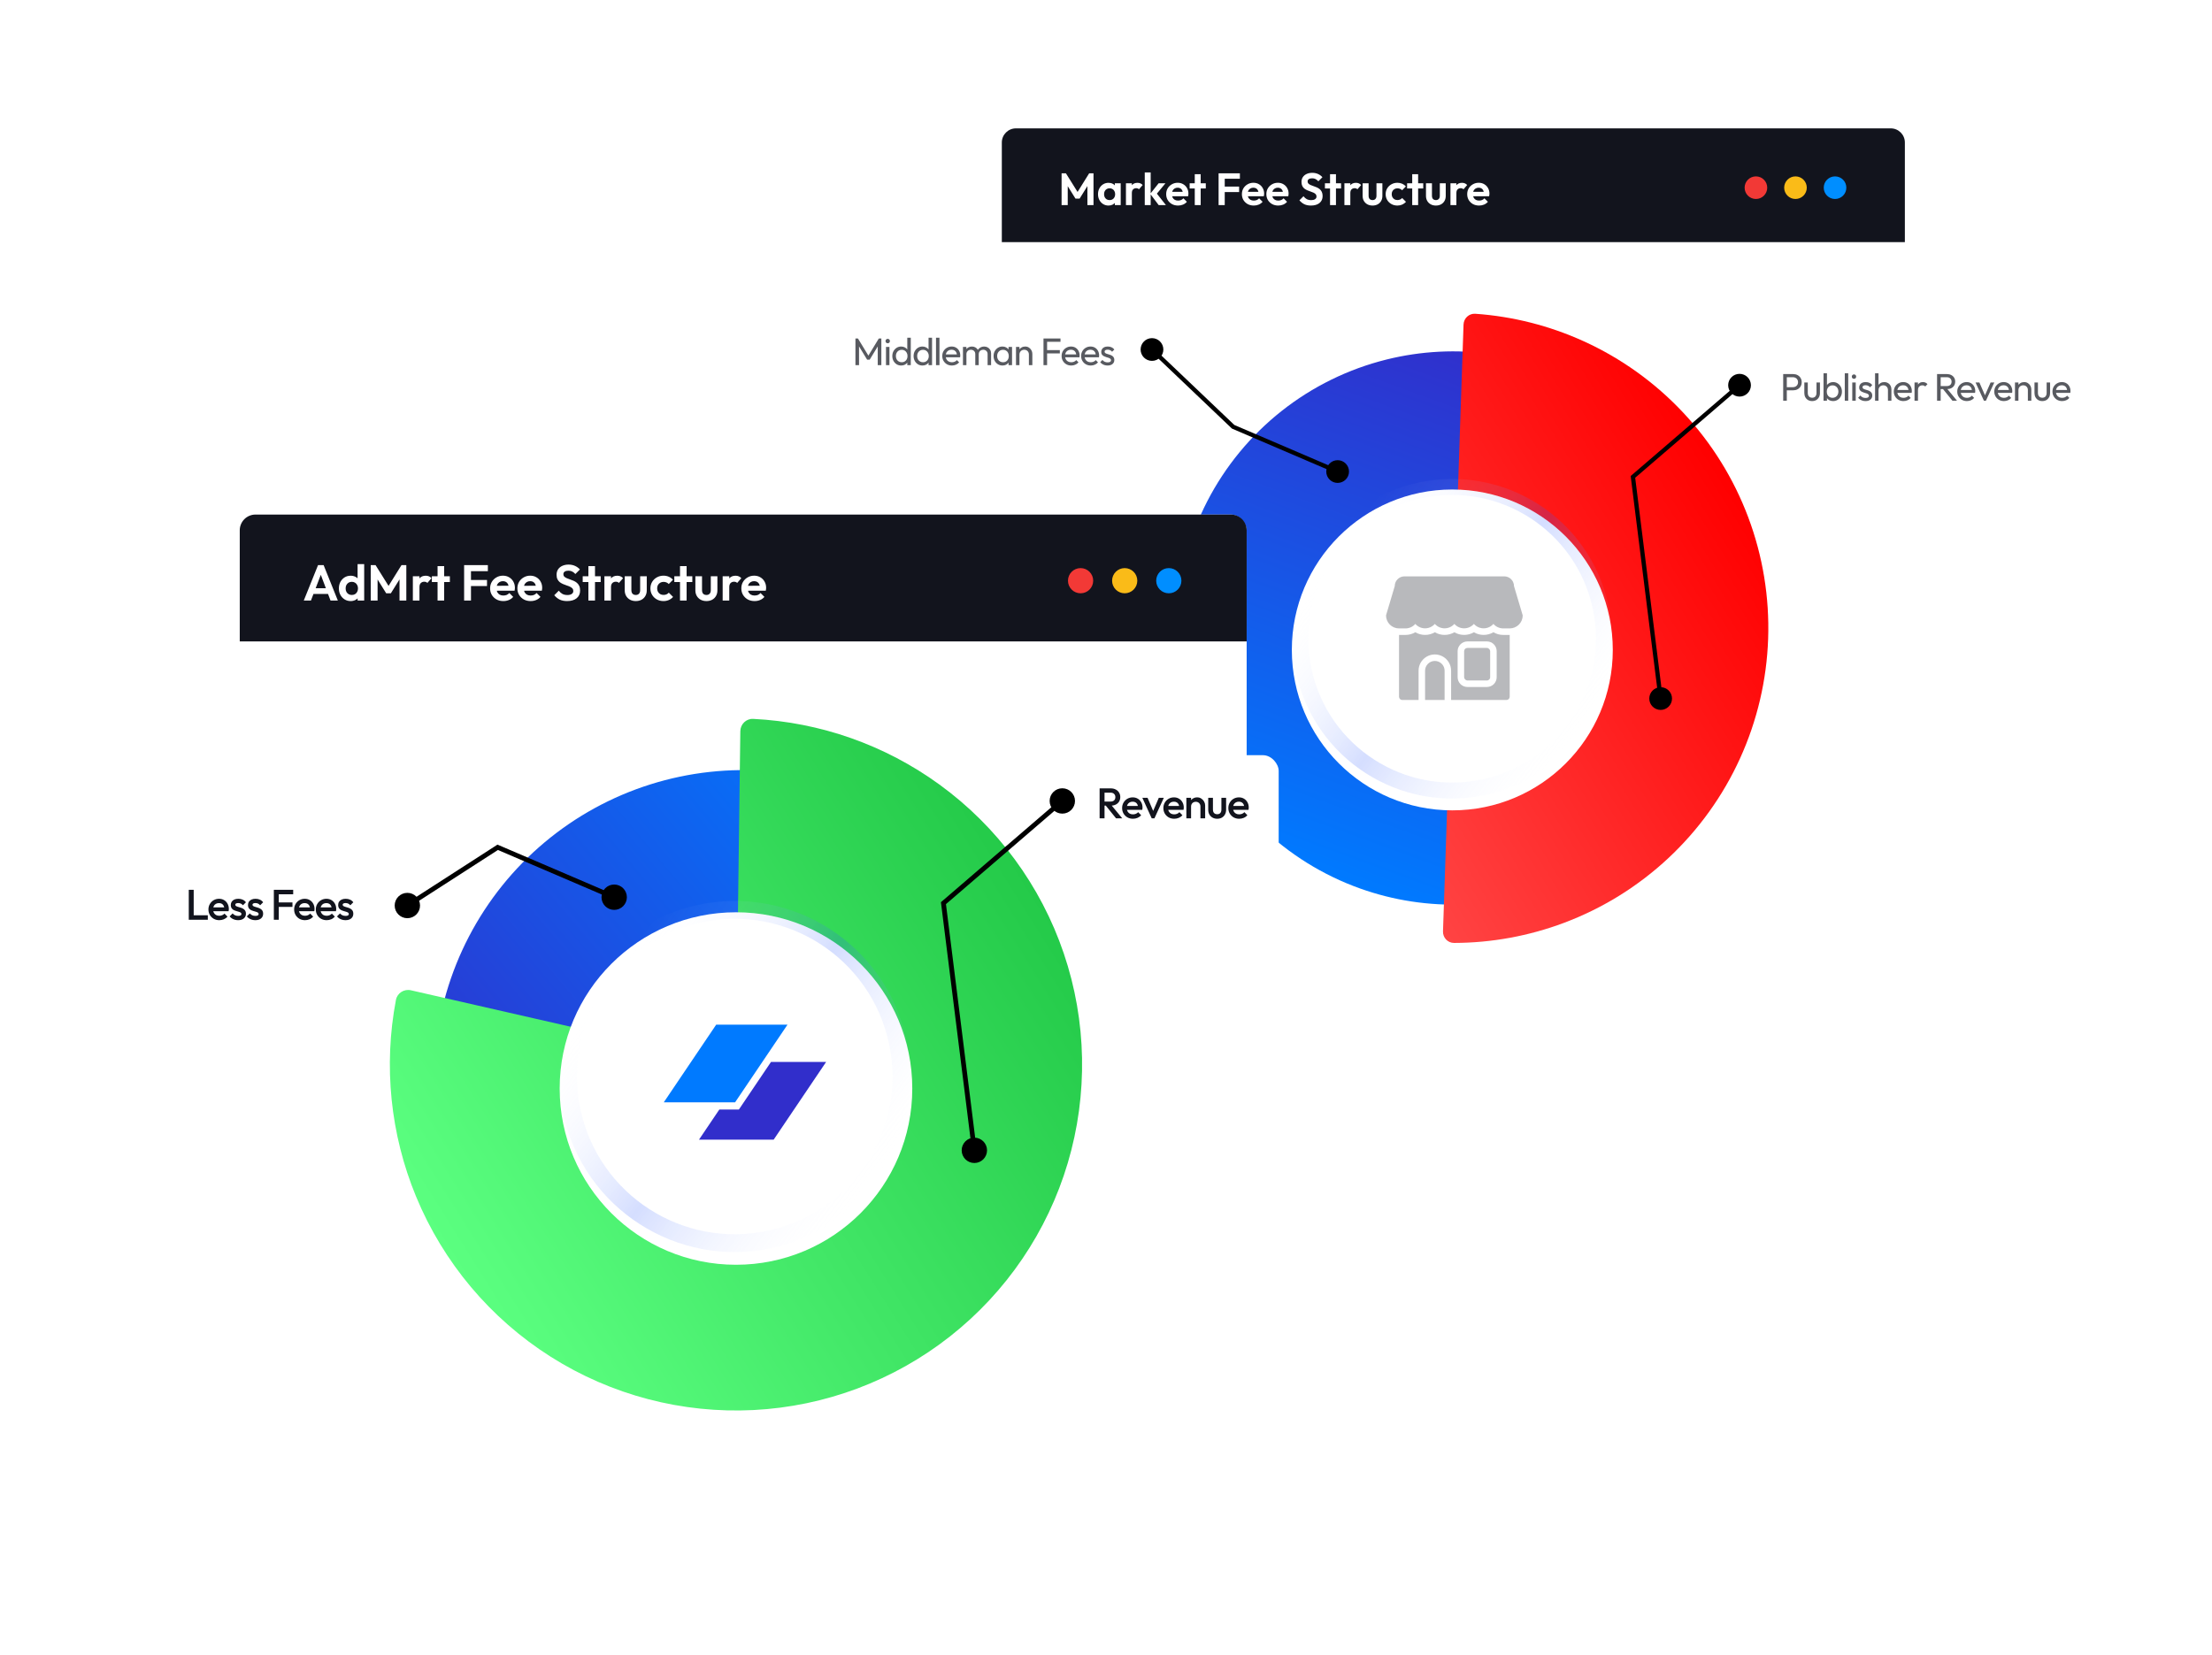<svg width="775" height="580" viewBox="0 0 775 580" fill="none" xmlns="http://www.w3.org/2000/svg">
<g filter="url(#filter0_d_101_66)">
<rect x="351" y="42" width="316.393" height="313" rx="4.95" fill="white"/>
<path d="M351 46.95C351 44.216 353.216 42 355.95 42H662.443C665.177 42 667.393 44.216 667.393 46.95V81.867H351V46.95Z" fill="#12141D"/>
<circle cx="615.208" cy="62.788" r="3.96" fill="#F23936"/>
<circle cx="629.068" cy="62.788" r="3.96" fill="#FABB18"/>
<circle cx="642.928" cy="62.788" r="3.96" fill="#008EFF"/>
<path d="M371.939 68.89V57.754H373.46L377.974 64.978H377.103L381.602 57.754H383.123V68.89H380.984V61.445L381.396 61.572L378.26 66.609H376.802L373.666 61.572L374.094 61.445V68.89H371.939ZM388.375 69.049C387.678 69.049 387.05 68.874 386.49 68.526C385.931 68.177 385.492 67.702 385.176 67.1C384.859 66.498 384.7 65.822 384.7 65.073C384.7 64.312 384.859 63.631 385.176 63.029C385.492 62.427 385.931 61.952 386.49 61.604C387.05 61.255 387.678 61.081 388.375 61.081C388.924 61.081 389.415 61.192 389.848 61.413C390.281 61.635 390.625 61.947 390.878 62.348C391.142 62.739 391.285 63.182 391.306 63.679V66.435C391.285 66.942 391.142 67.391 390.878 67.781C390.625 68.172 390.281 68.484 389.848 68.716C389.415 68.938 388.924 69.049 388.375 69.049ZM388.755 67.132C389.336 67.132 389.806 66.942 390.165 66.562C390.524 66.171 390.704 65.669 390.704 65.057C390.704 64.656 390.619 64.302 390.45 63.995C390.292 63.679 390.065 63.436 389.769 63.267C389.484 63.087 389.146 62.998 388.755 62.998C388.375 62.998 388.037 63.087 387.742 63.267C387.457 63.436 387.229 63.679 387.061 63.995C386.902 64.302 386.823 64.656 386.823 65.057C386.823 65.469 386.902 65.833 387.061 66.15C387.229 66.456 387.457 66.699 387.742 66.878C388.037 67.047 388.375 67.132 388.755 67.132ZM390.593 68.89V66.831L390.926 64.962L390.593 63.124V61.239H392.652V68.89H390.593ZM394.488 68.89V61.239H396.563V68.89H394.488ZM396.563 64.661L395.755 64.122C395.85 63.182 396.125 62.443 396.579 61.905C397.033 61.355 397.688 61.081 398.543 61.081C398.913 61.081 399.245 61.144 399.541 61.271C399.837 61.387 400.106 61.583 400.349 61.857L399.05 63.346C398.934 63.219 398.791 63.124 398.622 63.061C398.464 62.998 398.279 62.966 398.068 62.966C397.624 62.966 397.26 63.108 396.975 63.394C396.7 63.668 396.563 64.091 396.563 64.661ZM405.956 68.89L402.994 64.946L405.941 61.239H408.332L404.879 65.421L404.958 64.407L408.491 68.89H405.956ZM401.078 68.89V57.438H403.153V68.89H401.078ZM412.75 69.049C411.947 69.049 411.234 68.879 410.611 68.542C409.988 68.193 409.492 67.718 409.122 67.116C408.763 66.514 408.584 65.828 408.584 65.057C408.584 64.296 408.758 63.621 409.106 63.029C409.465 62.427 409.951 61.952 410.564 61.604C411.176 61.245 411.857 61.065 412.607 61.065C413.346 61.065 413.996 61.234 414.555 61.572C415.126 61.899 415.569 62.353 415.886 62.934C416.213 63.504 416.377 64.154 416.377 64.882C416.377 65.02 416.366 65.162 416.345 65.31C416.335 65.448 416.308 65.606 416.266 65.785L409.835 65.801V64.249L415.3 64.233L414.46 64.882C414.439 64.428 414.355 64.048 414.207 63.742C414.07 63.436 413.864 63.203 413.589 63.045C413.325 62.876 412.998 62.792 412.607 62.792C412.195 62.792 411.836 62.887 411.53 63.077C411.224 63.256 410.986 63.515 410.817 63.853C410.659 64.18 410.58 64.571 410.58 65.025C410.58 65.49 410.664 65.896 410.833 66.245C411.012 66.583 411.266 66.847 411.593 67.037C411.921 67.216 412.301 67.306 412.734 67.306C413.125 67.306 413.478 67.243 413.795 67.116C414.112 66.979 414.386 66.778 414.619 66.514L415.838 67.734C415.469 68.167 415.015 68.494 414.476 68.716C413.948 68.938 413.373 69.049 412.75 69.049ZM418.599 68.89V58.055H420.674V68.89H418.599ZM416.809 63.061V61.239H422.464V63.061H416.809ZM426.947 68.89V57.754H429.101V68.89H426.947ZM428.531 64.328V62.411H434.138V64.328H428.531ZM428.531 59.655V57.754H434.408V59.655H428.531ZM439.279 69.049C438.476 69.049 437.763 68.879 437.14 68.542C436.517 68.193 436.021 67.718 435.651 67.116C435.292 66.514 435.113 65.828 435.113 65.057C435.113 64.296 435.287 63.621 435.636 63.029C435.995 62.427 436.48 61.952 437.093 61.604C437.705 61.245 438.387 61.065 439.136 61.065C439.875 61.065 440.525 61.234 441.085 61.572C441.655 61.899 442.098 62.353 442.415 62.934C442.743 63.504 442.906 64.154 442.906 64.882C442.906 65.02 442.896 65.162 442.875 65.31C442.864 65.448 442.838 65.606 442.795 65.785L436.364 65.801V64.249L441.829 64.233L440.99 64.882C440.968 64.428 440.884 64.048 440.736 63.742C440.599 63.436 440.393 63.203 440.118 63.045C439.854 62.876 439.527 62.792 439.136 62.792C438.724 62.792 438.365 62.887 438.059 63.077C437.753 63.256 437.515 63.515 437.346 63.853C437.188 64.18 437.109 64.571 437.109 65.025C437.109 65.49 437.193 65.896 437.362 66.245C437.542 66.583 437.795 66.847 438.123 67.037C438.45 67.216 438.83 67.306 439.263 67.306C439.654 67.306 440.007 67.243 440.324 67.116C440.641 66.979 440.916 66.778 441.148 66.514L442.368 67.734C441.998 68.167 441.544 68.494 441.005 68.716C440.477 68.938 439.902 69.049 439.279 69.049ZM447.849 69.049C447.046 69.049 446.333 68.879 445.71 68.542C445.087 68.193 444.591 67.718 444.221 67.116C443.862 66.514 443.683 65.828 443.683 65.057C443.683 64.296 443.857 63.621 444.205 63.029C444.564 62.427 445.05 61.952 445.663 61.604C446.275 61.245 446.956 61.065 447.706 61.065C448.445 61.065 449.095 61.234 449.654 61.572C450.225 61.899 450.668 62.353 450.985 62.934C451.312 63.504 451.476 64.154 451.476 64.882C451.476 65.02 451.465 65.162 451.444 65.31C451.434 65.448 451.407 65.606 451.365 65.785L444.934 65.801V64.249L450.399 64.233L449.559 64.882C449.538 64.428 449.454 64.048 449.306 63.742C449.169 63.436 448.963 63.203 448.688 63.045C448.424 62.876 448.097 62.792 447.706 62.792C447.294 62.792 446.935 62.887 446.629 63.077C446.323 63.256 446.085 63.515 445.916 63.853C445.758 64.18 445.679 64.571 445.679 65.025C445.679 65.49 445.763 65.896 445.932 66.245C446.111 66.583 446.365 66.847 446.692 67.037C447.02 67.216 447.4 67.306 447.833 67.306C448.224 67.306 448.577 67.243 448.894 67.116C449.211 66.979 449.485 66.778 449.718 66.514L450.937 67.734C450.568 68.167 450.114 68.494 449.575 68.716C449.047 68.938 448.472 69.049 447.849 69.049ZM459.306 69.049C458.409 69.049 457.638 68.895 456.994 68.589C456.36 68.283 455.784 67.823 455.267 67.211L456.693 65.785C457.02 66.218 457.4 66.556 457.833 66.799C458.266 67.031 458.794 67.148 459.417 67.148C459.977 67.148 460.42 67.037 460.748 66.815C461.086 66.593 461.255 66.287 461.255 65.896C461.255 65.558 461.16 65.284 460.97 65.073C460.779 64.861 460.526 64.682 460.209 64.534C459.903 64.386 459.56 64.254 459.18 64.138C458.81 64.011 458.435 63.869 458.055 63.71C457.685 63.552 457.342 63.357 457.025 63.124C456.719 62.881 456.471 62.575 456.281 62.206C456.091 61.825 455.996 61.35 455.996 60.78C455.996 60.104 456.159 59.529 456.487 59.053C456.814 58.578 457.263 58.214 457.833 57.96C458.403 57.707 459.048 57.58 459.766 57.58C460.526 57.58 461.212 57.723 461.825 58.008C462.437 58.293 462.939 58.663 463.33 59.117L461.904 60.542C461.577 60.183 461.239 59.919 460.89 59.75C460.552 59.581 460.167 59.497 459.734 59.497C459.238 59.497 458.847 59.592 458.562 59.782C458.277 59.972 458.134 60.247 458.134 60.606C458.134 60.912 458.229 61.16 458.419 61.35C458.609 61.54 458.857 61.704 459.164 61.841C459.481 61.978 459.824 62.111 460.193 62.237C460.574 62.364 460.948 62.507 461.318 62.665C461.698 62.823 462.041 63.029 462.348 63.283C462.664 63.536 462.918 63.864 463.108 64.265C463.298 64.656 463.393 65.141 463.393 65.722C463.393 66.757 463.029 67.57 462.3 68.162C461.571 68.753 460.574 69.049 459.306 69.049ZM465.996 68.89V58.055H468.071V68.89H465.996ZM464.206 63.061V61.239H469.861V63.061H464.206ZM471.028 68.89V61.239H473.103V68.89H471.028ZM473.103 64.661L472.295 64.122C472.39 63.182 472.665 62.443 473.119 61.905C473.573 61.355 474.228 61.081 475.083 61.081C475.453 61.081 475.786 61.144 476.081 61.271C476.377 61.387 476.646 61.583 476.889 61.857L475.59 63.346C475.474 63.219 475.331 63.124 475.162 63.061C475.004 62.998 474.819 62.966 474.608 62.966C474.165 62.966 473.8 63.108 473.515 63.394C473.241 63.668 473.103 64.091 473.103 64.661ZM480.881 69.049C480.205 69.049 479.603 68.906 479.075 68.621C478.558 68.336 478.151 67.94 477.856 67.433C477.56 66.926 477.412 66.34 477.412 65.674V61.239H479.503V65.627C479.503 65.944 479.556 66.218 479.661 66.451C479.767 66.672 479.925 66.841 480.137 66.958C480.348 67.074 480.596 67.132 480.881 67.132C481.314 67.132 481.652 67 481.895 66.736C482.138 66.472 482.259 66.102 482.259 65.627V61.239H484.334V65.674C484.334 66.35 484.186 66.942 483.891 67.449C483.606 67.956 483.199 68.352 482.671 68.637C482.154 68.911 481.557 69.049 480.881 69.049ZM489.598 69.049C488.817 69.049 488.114 68.874 487.491 68.526C486.868 68.177 486.377 67.702 486.018 67.1C485.659 66.498 485.48 65.822 485.48 65.073C485.48 64.312 485.659 63.631 486.018 63.029C486.377 62.427 486.868 61.952 487.491 61.604C488.125 61.245 488.827 61.065 489.598 61.065C490.2 61.065 490.755 61.176 491.261 61.398C491.768 61.62 492.207 61.936 492.576 62.348L491.246 63.694C491.045 63.473 490.802 63.304 490.517 63.188C490.242 63.072 489.936 63.013 489.598 63.013C489.218 63.013 488.875 63.103 488.569 63.283C488.273 63.452 488.035 63.689 487.856 63.995C487.687 64.291 487.602 64.645 487.602 65.057C487.602 65.458 487.687 65.817 487.856 66.134C488.035 66.44 488.273 66.683 488.569 66.863C488.875 67.031 489.218 67.116 489.598 67.116C489.947 67.116 490.258 67.058 490.533 66.942C490.818 66.815 491.061 66.635 491.261 66.403L492.608 67.75C492.217 68.172 491.768 68.494 491.261 68.716C490.755 68.938 490.2 69.049 489.598 69.049ZM494.784 68.89V58.055H496.859V68.89H494.784ZM492.994 63.061V61.239H498.649V63.061H492.994ZM503.079 69.049C502.403 69.049 501.801 68.906 501.273 68.621C500.756 68.336 500.349 67.94 500.053 67.433C499.758 66.926 499.61 66.34 499.61 65.674V61.239H501.701V65.627C501.701 65.944 501.754 66.218 501.859 66.451C501.965 66.672 502.123 66.841 502.334 66.958C502.546 67.074 502.794 67.132 503.079 67.132C503.512 67.132 503.85 67 504.093 66.736C504.336 66.472 504.457 66.102 504.457 65.627V61.239H506.532V65.674C506.532 66.35 506.384 66.942 506.089 67.449C505.803 67.956 505.397 68.352 504.869 68.637C504.351 68.911 503.755 69.049 503.079 69.049ZM508.185 68.89V61.239H510.26V68.89H508.185ZM510.26 64.661L509.452 64.122C509.547 63.182 509.821 62.443 510.275 61.905C510.73 61.355 511.384 61.081 512.24 61.081C512.609 61.081 512.942 61.144 513.238 61.271C513.533 61.387 513.803 61.583 514.045 61.857L512.747 63.346C512.63 63.219 512.488 63.124 512.319 63.061C512.16 62.998 511.976 62.966 511.764 62.966C511.321 62.966 510.957 63.108 510.671 63.394C510.397 63.668 510.26 64.091 510.26 64.661ZM518.217 69.049C517.414 69.049 516.701 68.879 516.078 68.542C515.455 68.193 514.959 67.718 514.589 67.116C514.23 66.514 514.051 65.828 514.051 65.057C514.051 64.296 514.225 63.621 514.574 63.029C514.933 62.427 515.418 61.952 516.031 61.604C516.643 61.245 517.325 61.065 518.074 61.065C518.813 61.065 519.463 61.234 520.023 61.572C520.593 61.899 521.036 62.353 521.353 62.934C521.681 63.504 521.844 64.154 521.844 64.882C521.844 65.02 521.834 65.162 521.813 65.31C521.802 65.448 521.776 65.606 521.733 65.785L515.302 65.801V64.249L520.767 64.233L519.928 64.882C519.906 64.428 519.822 64.048 519.674 63.742C519.537 63.436 519.331 63.203 519.056 63.045C518.792 62.876 518.465 62.792 518.074 62.792C517.662 62.792 517.303 62.887 516.997 63.077C516.691 63.256 516.453 63.515 516.284 63.853C516.126 64.18 516.047 64.571 516.047 65.025C516.047 65.49 516.131 65.896 516.3 66.245C516.48 66.583 516.733 66.847 517.061 67.037C517.388 67.216 517.768 67.306 518.201 67.306C518.592 67.306 518.945 67.243 519.262 67.116C519.579 66.979 519.854 66.778 520.086 66.514L521.306 67.734C520.936 68.167 520.482 68.494 519.943 68.716C519.415 68.938 518.84 69.049 518.217 69.049Z" fill="white"/>
<circle opacity="0.15" cx="509.169" cy="221.085" r="87.988" fill="#D0D0D0"/>
<g filter="url(#filter1_d_101_66)">
<path d="M526.006 129.688C526.406 127.515 524.971 125.421 522.784 125.111C510.454 123.36 497.89 124 485.78 127.009C472.375 130.339 459.837 136.496 449.004 145.066C438.172 153.636 429.296 164.421 422.97 176.7C416.645 188.98 413.016 202.468 412.327 216.264C411.639 230.059 413.905 243.842 418.976 256.691C424.047 269.539 431.805 281.155 441.73 290.761C451.655 300.368 463.518 307.742 476.524 312.392C488.274 316.592 500.712 318.48 513.155 317.966C515.362 317.875 516.999 315.934 516.817 313.733L509.201 221.629C509.172 221.277 509.189 220.922 509.254 220.575L526.006 129.688Z" fill="url(#paint0_linear_101_66)"/>
</g>
<g filter="url(#filter2_d_101_66)">
<path d="M505.57 327.41C505.496 329.618 507.225 331.475 509.434 331.47C522.574 331.439 535.615 329.061 547.938 324.438C561.51 319.347 573.947 311.632 584.538 301.735C595.129 291.837 603.667 279.95 609.664 266.753C615.662 253.556 619.001 239.307 619.491 224.819C619.981 210.331 617.613 195.889 612.522 182.316C607.431 168.744 599.716 156.307 589.818 145.716C579.921 135.125 568.034 126.587 554.837 120.59C542.854 115.144 530.004 111.891 516.896 110.971C514.693 110.816 512.842 112.553 512.767 114.76L509.169 221.085L505.57 327.41Z" fill="url(#paint1_linear_101_66)"/>
</g>
<g filter="url(#filter3_d_101_66)">
<circle cx="508.835" cy="221.225" r="56.225" fill="white"/>
</g>
<circle cx="508.771" cy="220.871" r="53.193" transform="rotate(165 508.771 220.871)" stroke="url(#paint2_linear_101_66)" stroke-width="5.599"/>
<g filter="url(#filter4_d_101_66)">
<rect x="609.61" y="114" width="120" height="36" rx="4.95" fill="white"/>
</g>
<path opacity="0.7" d="M625.611 133.806V132.704H628.152C628.502 132.704 628.811 132.632 629.08 132.489C629.358 132.345 629.573 132.143 629.725 131.883C629.887 131.623 629.967 131.314 629.967 130.956C629.967 130.597 629.887 130.288 629.725 130.028C629.573 129.768 629.358 129.566 629.08 129.423C628.811 129.279 628.502 129.208 628.152 129.208H625.611V128.105H628.233C628.807 128.105 629.318 128.222 629.766 128.455C630.223 128.688 630.582 129.019 630.841 129.45C631.11 129.871 631.245 130.373 631.245 130.956C631.245 131.529 631.11 132.031 630.841 132.462C630.582 132.883 630.223 133.215 629.766 133.457C629.318 133.69 628.807 133.806 628.233 133.806H625.611ZM624.764 137.437V128.105H626.028V137.437H624.764ZM634.898 137.571C634.378 137.571 633.907 137.455 633.486 137.222C633.074 136.98 632.751 136.648 632.518 136.227C632.285 135.805 632.168 135.317 632.168 134.761V131.05H633.378V134.707C633.378 135.057 633.437 135.362 633.553 135.622C633.679 135.873 633.858 136.065 634.091 136.2C634.324 136.334 634.597 136.401 634.911 136.401C635.386 136.401 635.758 136.253 636.027 135.958C636.296 135.653 636.431 135.236 636.431 134.707V131.05H637.641V134.761C637.641 135.317 637.524 135.805 637.291 136.227C637.058 136.648 636.735 136.98 636.323 137.222C635.92 137.455 635.445 137.571 634.898 137.571ZM642.251 137.571C641.767 137.571 641.328 137.473 640.933 137.275C640.548 137.069 640.238 136.787 640.005 136.428C639.772 136.07 639.642 135.662 639.615 135.205V133.282C639.642 132.816 639.772 132.408 640.005 132.058C640.247 131.7 640.561 131.422 640.947 131.225C641.341 131.018 641.776 130.915 642.251 130.915C642.834 130.915 643.358 131.063 643.824 131.359C644.299 131.655 644.671 132.054 644.94 132.556C645.209 133.058 645.344 133.623 645.344 134.25C645.344 134.877 645.209 135.442 644.94 135.944C644.671 136.446 644.299 136.845 643.824 137.141C643.358 137.428 642.834 137.571 642.251 137.571ZM642.049 136.428C642.453 136.428 642.807 136.334 643.111 136.146C643.416 135.958 643.658 135.702 643.838 135.379C644.017 135.048 644.106 134.667 644.106 134.237C644.106 133.815 644.017 133.439 643.838 133.107C643.658 132.775 643.416 132.52 643.111 132.341C642.807 132.152 642.457 132.058 642.063 132.058C641.659 132.058 641.305 132.152 641 132.341C640.696 132.52 640.458 132.775 640.288 133.107C640.117 133.439 640.032 133.82 640.032 134.25C640.032 134.671 640.113 135.048 640.274 135.379C640.445 135.702 640.682 135.958 640.987 136.146C641.301 136.334 641.655 136.428 642.049 136.428ZM638.889 137.437V127.836H640.099V132.61L639.871 134.156L640.099 135.716V137.437H638.889ZM646.342 137.437V127.836H647.552V137.437H646.342ZM648.963 137.437V131.05H650.173V137.437H648.963ZM649.568 129.772C649.344 129.772 649.16 129.701 649.016 129.557C648.873 129.405 648.801 129.217 648.801 128.992C648.801 128.777 648.873 128.598 649.016 128.455C649.16 128.302 649.344 128.226 649.568 128.226C649.792 128.226 649.976 128.302 650.119 128.455C650.262 128.598 650.334 128.777 650.334 128.992C650.334 129.217 650.262 129.405 650.119 129.557C649.976 129.701 649.792 129.772 649.568 129.772ZM653.613 137.571C653.255 137.571 652.914 137.526 652.591 137.437C652.277 137.338 651.986 137.204 651.717 137.033C651.448 136.854 651.215 136.643 651.018 136.401L651.798 135.622C652.031 135.908 652.3 136.124 652.605 136.267C652.909 136.401 653.25 136.469 653.627 136.469C654.003 136.469 654.294 136.406 654.501 136.28C654.707 136.146 654.81 135.962 654.81 135.729C654.81 135.496 654.725 135.317 654.554 135.191C654.393 135.057 654.182 134.949 653.922 134.869C653.662 134.779 653.385 134.694 653.089 134.613C652.802 134.523 652.528 134.411 652.269 134.277C652.009 134.142 651.793 133.959 651.623 133.726C651.462 133.493 651.381 133.183 651.381 132.798C651.381 132.412 651.475 132.081 651.663 131.803C651.852 131.516 652.112 131.296 652.443 131.144C652.784 130.992 653.192 130.915 653.667 130.915C654.169 130.915 654.613 131.005 654.998 131.184C655.393 131.355 655.715 131.615 655.966 131.964L655.186 132.744C655.007 132.511 654.783 132.332 654.514 132.206C654.254 132.081 653.958 132.018 653.627 132.018C653.277 132.018 653.008 132.081 652.82 132.206C652.641 132.323 652.551 132.489 652.551 132.704C652.551 132.919 652.632 133.085 652.793 133.201C652.954 133.318 653.165 133.416 653.425 133.497C653.694 133.578 653.972 133.663 654.259 133.752C654.545 133.833 654.819 133.945 655.079 134.089C655.339 134.232 655.549 134.425 655.711 134.667C655.881 134.909 655.966 135.227 655.966 135.622C655.966 136.222 655.751 136.697 655.321 137.047C654.899 137.396 654.33 137.571 653.613 137.571ZM661.466 137.437V133.712C661.466 133.228 661.313 132.829 661.008 132.515C660.704 132.202 660.309 132.045 659.825 132.045C659.502 132.045 659.215 132.117 658.964 132.26C658.713 132.403 658.516 132.601 658.373 132.852C658.229 133.103 658.158 133.389 658.158 133.712L657.66 133.43C657.66 132.946 657.768 132.515 657.983 132.139C658.198 131.762 658.498 131.467 658.884 131.251C659.269 131.027 659.704 130.915 660.188 130.915C660.672 130.915 661.098 131.023 661.466 131.238C661.842 131.453 662.138 131.753 662.353 132.139C662.568 132.524 662.676 132.968 662.676 133.47V137.437H661.466ZM656.948 137.437V127.836H658.158V137.437H656.948ZM666.899 137.571C666.262 137.571 665.689 137.428 665.178 137.141C664.667 136.845 664.263 136.446 663.968 135.944C663.672 135.442 663.524 134.873 663.524 134.237C663.524 133.609 663.667 133.044 663.954 132.542C664.25 132.04 664.644 131.646 665.137 131.359C665.639 131.063 666.2 130.915 666.818 130.915C667.41 130.915 667.93 131.05 668.378 131.319C668.835 131.588 669.189 131.96 669.44 132.435C669.7 132.91 669.83 133.448 669.83 134.048C669.83 134.138 669.826 134.237 669.817 134.344C669.808 134.443 669.79 134.559 669.763 134.694H664.371V133.685H669.117L668.674 134.075C668.674 133.645 668.598 133.282 668.445 132.986C668.293 132.681 668.078 132.448 667.8 132.287C667.522 132.117 667.186 132.031 666.791 132.031C666.379 132.031 666.016 132.121 665.702 132.3C665.388 132.48 665.146 132.731 664.976 133.053C664.806 133.376 664.721 133.757 664.721 134.196C664.721 134.644 664.81 135.039 664.989 135.379C665.169 135.711 665.424 135.971 665.756 136.159C666.088 136.339 666.469 136.428 666.899 136.428C667.257 136.428 667.585 136.366 667.88 136.24C668.185 136.115 668.445 135.926 668.66 135.675L669.44 136.469C669.135 136.827 668.759 137.101 668.311 137.289C667.871 137.477 667.401 137.571 666.899 137.571ZM670.776 137.437V131.05H671.986V137.437H670.776ZM671.986 133.793L671.529 133.591C671.529 132.775 671.717 132.125 672.094 131.641C672.47 131.157 673.013 130.915 673.721 130.915C674.044 130.915 674.335 130.974 674.595 131.09C674.855 131.198 675.097 131.381 675.321 131.641L674.528 132.462C674.393 132.318 674.245 132.215 674.084 132.152C673.923 132.09 673.734 132.058 673.519 132.058C673.071 132.058 672.703 132.202 672.417 132.489C672.13 132.775 671.986 133.21 671.986 133.793ZM679.522 133.376V132.314H682.049C682.596 132.314 683.018 132.175 683.313 131.897C683.609 131.619 683.757 131.243 683.757 130.767C683.757 130.319 683.609 129.947 683.313 129.651C683.027 129.356 682.61 129.208 682.063 129.208H679.522V128.105H682.103C682.695 128.105 683.21 128.222 683.65 128.455C684.089 128.679 684.425 128.988 684.658 129.382C684.9 129.777 685.021 130.23 685.021 130.741C685.021 131.269 684.9 131.731 684.658 132.125C684.425 132.52 684.089 132.829 683.65 133.053C683.21 133.268 682.695 133.376 682.103 133.376H679.522ZM678.674 137.437V128.105H679.938V137.437H678.674ZM684.053 137.437L680.664 133.255L681.861 132.838L685.653 137.437H684.053ZM689.12 137.571C688.483 137.571 687.909 137.428 687.399 137.141C686.888 136.845 686.484 136.446 686.188 135.944C685.893 135.442 685.745 134.873 685.745 134.237C685.745 133.609 685.888 133.044 686.175 132.542C686.471 132.04 686.865 131.646 687.358 131.359C687.86 131.063 688.42 130.915 689.039 130.915C689.631 130.915 690.151 131.05 690.599 131.319C691.056 131.588 691.41 131.96 691.661 132.435C691.921 132.91 692.051 133.448 692.051 134.048C692.051 134.138 692.046 134.237 692.037 134.344C692.029 134.443 692.011 134.559 691.984 134.694H686.592V133.685H691.338L690.895 134.075C690.895 133.645 690.818 133.282 690.666 132.986C690.514 132.681 690.298 132.448 690.021 132.287C689.743 132.117 689.406 132.031 689.012 132.031C688.6 132.031 688.237 132.121 687.923 132.3C687.609 132.48 687.367 132.731 687.197 133.053C687.026 133.376 686.941 133.757 686.941 134.196C686.941 134.644 687.031 135.039 687.21 135.379C687.39 135.711 687.645 135.971 687.977 136.159C688.308 136.339 688.689 136.428 689.12 136.428C689.478 136.428 689.805 136.366 690.101 136.24C690.406 136.115 690.666 135.926 690.881 135.675L691.661 136.469C691.356 136.827 690.98 137.101 690.531 137.289C690.092 137.477 689.622 137.571 689.12 137.571ZM695.084 137.437L692.152 131.05H693.497L695.85 136.442H695.07L697.437 131.05H698.728L695.796 137.437H695.084ZM702.095 137.571C701.458 137.571 700.885 137.428 700.374 137.141C699.863 136.845 699.459 136.446 699.163 135.944C698.868 135.442 698.72 134.873 698.72 134.237C698.72 133.609 698.863 133.044 699.15 132.542C699.446 132.04 699.84 131.646 700.333 131.359C700.835 131.063 701.395 130.915 702.014 130.915C702.606 130.915 703.126 131.05 703.574 131.319C704.031 131.588 704.385 131.96 704.636 132.435C704.896 132.91 705.026 133.448 705.026 134.048C705.026 134.138 705.021 134.237 705.013 134.344C705.004 134.443 704.986 134.559 704.959 134.694H699.567V133.685H704.313L703.87 134.075C703.87 133.645 703.793 133.282 703.641 132.986C703.489 132.681 703.273 132.448 702.996 132.287C702.718 132.117 702.382 132.031 701.987 132.031C701.575 132.031 701.212 132.121 700.898 132.3C700.584 132.48 700.342 132.731 700.172 133.053C700.002 133.376 699.916 133.757 699.916 134.196C699.916 134.644 700.006 135.039 700.185 135.379C700.365 135.711 700.62 135.971 700.952 136.159C701.283 136.339 701.664 136.428 702.095 136.428C702.453 136.428 702.78 136.366 703.076 136.24C703.381 136.115 703.641 135.926 703.856 135.675L704.636 136.469C704.331 136.827 703.955 137.101 703.507 137.289C703.067 137.477 702.597 137.571 702.095 137.571ZM710.49 137.437V133.712C710.49 133.228 710.338 132.829 710.033 132.515C709.728 132.202 709.334 132.045 708.849 132.045C708.527 132.045 708.24 132.117 707.989 132.26C707.738 132.403 707.541 132.601 707.397 132.852C707.254 133.103 707.182 133.389 707.182 133.712L706.685 133.43C706.685 132.946 706.792 132.515 707.007 132.139C707.222 131.762 707.523 131.467 707.908 131.251C708.294 131.027 708.728 130.915 709.213 130.915C709.697 130.915 710.122 131.036 710.49 131.278C710.866 131.52 711.162 131.839 711.377 132.233C711.593 132.619 711.7 133.031 711.7 133.47V137.437H710.49ZM705.972 137.437V131.05H707.182V137.437H705.972ZM715.533 137.571C715.013 137.571 714.543 137.455 714.121 137.222C713.709 136.98 713.386 136.648 713.153 136.227C712.92 135.805 712.804 135.317 712.804 134.761V131.05H714.014V134.707C714.014 135.057 714.072 135.362 714.189 135.622C714.314 135.873 714.493 136.065 714.727 136.2C714.96 136.334 715.233 136.401 715.547 136.401C716.022 136.401 716.394 136.253 716.663 135.958C716.932 135.653 717.066 135.236 717.066 134.707V131.05H718.276V134.761C718.276 135.317 718.16 135.805 717.927 136.227C717.694 136.648 717.371 136.98 716.959 137.222C716.555 137.455 716.08 137.571 715.533 137.571ZM722.483 137.571C721.847 137.571 721.273 137.428 720.762 137.141C720.251 136.845 719.847 136.446 719.552 135.944C719.256 135.442 719.108 134.873 719.108 134.237C719.108 133.609 719.251 133.044 719.538 132.542C719.834 132.04 720.228 131.646 720.722 131.359C721.224 131.063 721.784 130.915 722.402 130.915C722.994 130.915 723.514 131.05 723.962 131.319C724.419 131.588 724.773 131.96 725.024 132.435C725.284 132.91 725.414 133.448 725.414 134.048C725.414 134.138 725.41 134.237 725.401 134.344C725.392 134.443 725.374 134.559 725.347 134.694H719.955V133.685H724.702L724.258 134.075C724.258 133.645 724.182 133.282 724.029 132.986C723.877 132.681 723.662 132.448 723.384 132.287C723.106 132.117 722.77 132.031 722.375 132.031C721.963 132.031 721.6 132.121 721.286 132.3C720.973 132.48 720.73 132.731 720.56 133.053C720.39 133.376 720.305 133.757 720.305 134.196C720.305 134.644 720.394 135.039 720.574 135.379C720.753 135.711 721.008 135.971 721.34 136.159C721.672 136.339 722.053 136.428 722.483 136.428C722.842 136.428 723.169 136.366 723.465 136.24C723.769 136.115 724.029 135.926 724.244 135.675L725.024 136.469C724.72 136.827 724.343 137.101 723.895 137.289C723.456 137.477 722.985 137.571 722.483 137.571Z" fill="#12141D"/>
<g filter="url(#filter5_d_101_66)">
<rect x="287.61" y="102" width="116" height="35" rx="4.95" fill="white"/>
</g>
<path d="M464.671 162.27C464.671 164.47 466.455 166.254 468.655 166.254C470.856 166.254 472.639 164.47 472.639 162.27C472.639 160.069 470.856 158.286 468.655 158.286C466.455 158.286 464.671 160.069 464.671 162.27ZM432.051 146.582L431.536 147.123L431.634 147.216L431.757 147.269L432.051 146.582ZM399.626 119.5C399.626 121.7 401.409 123.484 403.61 123.484C405.81 123.484 407.594 121.7 407.594 119.5C407.594 117.3 405.81 115.516 403.61 115.516C401.409 115.516 399.626 117.3 399.626 119.5ZM468.949 161.583L432.346 145.896L431.757 147.269L468.361 162.956L468.949 161.583ZM432.567 146.041L404.125 118.959L403.095 120.041L431.536 147.123L432.567 146.041Z" fill="black"/>
<path opacity="0.7" d="M299.712 124.976V115.644H300.6L304.553 122.139H303.948L307.901 115.644H308.789V124.976H307.525V117.863L307.82 117.944L304.701 123.067H303.813L300.694 117.944L300.976 117.863V124.976H299.712ZM310.417 124.976V118.589H311.627V124.976H310.417ZM311.022 117.312C310.798 117.312 310.614 117.24 310.471 117.097C310.327 116.944 310.255 116.756 310.255 116.532C310.255 116.317 310.327 116.137 310.471 115.994C310.614 115.842 310.798 115.765 311.022 115.765C311.246 115.765 311.43 115.842 311.573 115.994C311.717 116.137 311.788 116.317 311.788 116.532C311.788 116.756 311.717 116.944 311.573 117.097C311.43 117.24 311.246 117.312 311.022 117.312ZM315.74 125.111C315.148 125.111 314.619 124.967 314.153 124.68C313.687 124.384 313.315 123.986 313.037 123.484C312.768 122.982 312.633 122.417 312.633 121.789C312.633 121.162 312.768 120.597 313.037 120.095C313.315 119.593 313.687 119.194 314.153 118.898C314.619 118.603 315.148 118.455 315.74 118.455C316.215 118.455 316.645 118.558 317.03 118.764C317.416 118.961 317.725 119.239 317.958 119.598C318.2 119.947 318.335 120.355 318.362 120.821V122.744C318.335 123.201 318.205 123.609 317.972 123.968C317.739 124.326 317.429 124.609 317.044 124.815C316.658 125.012 316.224 125.111 315.74 125.111ZM315.941 123.968C316.345 123.968 316.694 123.874 316.99 123.685C317.295 123.497 317.532 123.242 317.703 122.919C317.873 122.587 317.958 122.211 317.958 121.789C317.958 121.35 317.869 120.969 317.689 120.646C317.519 120.324 317.281 120.068 316.977 119.88C316.681 119.692 316.331 119.598 315.928 119.598C315.524 119.598 315.17 119.692 314.866 119.88C314.561 120.068 314.319 120.328 314.139 120.66C313.969 120.983 313.884 121.355 313.884 121.776C313.884 122.206 313.969 122.587 314.139 122.919C314.319 123.242 314.561 123.497 314.866 123.685C315.179 123.874 315.538 123.968 315.941 123.968ZM319.101 124.976H317.878V123.255L318.106 121.695L317.878 120.149V115.375H319.101V124.976ZM323.192 125.111C322.601 125.111 322.072 124.967 321.606 124.68C321.139 124.384 320.767 123.986 320.49 123.484C320.221 122.982 320.086 122.417 320.086 121.789C320.086 121.162 320.221 120.597 320.49 120.095C320.767 119.593 321.139 119.194 321.606 118.898C322.072 118.603 322.601 118.455 323.192 118.455C323.667 118.455 324.098 118.558 324.483 118.764C324.869 118.961 325.178 119.239 325.411 119.598C325.653 119.947 325.787 120.355 325.814 120.821V122.744C325.787 123.201 325.657 123.609 325.424 123.968C325.191 124.326 324.882 124.609 324.497 124.815C324.111 125.012 323.676 125.111 323.192 125.111ZM323.394 123.968C323.797 123.968 324.147 123.874 324.443 123.685C324.748 123.497 324.985 123.242 325.155 122.919C325.326 122.587 325.411 122.211 325.411 121.789C325.411 121.35 325.321 120.969 325.142 120.646C324.972 120.324 324.734 120.068 324.429 119.88C324.133 119.692 323.784 119.598 323.38 119.598C322.977 119.598 322.623 119.692 322.318 119.88C322.013 120.068 321.771 120.328 321.592 120.66C321.422 120.983 321.337 121.355 321.337 121.776C321.337 122.206 321.422 122.587 321.592 122.919C321.771 123.242 322.013 123.497 322.318 123.685C322.632 123.874 322.991 123.968 323.394 123.968ZM326.554 124.976H325.33V123.255L325.559 121.695L325.33 120.149V115.375H326.554V124.976ZM327.942 124.976V115.375H329.152V124.976H327.942ZM333.508 125.111C332.871 125.111 332.297 124.967 331.787 124.68C331.276 124.384 330.872 123.986 330.576 123.484C330.281 122.982 330.133 122.412 330.133 121.776C330.133 121.148 330.276 120.584 330.563 120.082C330.859 119.58 331.253 119.185 331.746 118.898C332.248 118.603 332.808 118.455 333.427 118.455C334.019 118.455 334.539 118.589 334.987 118.858C335.444 119.127 335.798 119.499 336.049 119.974C336.309 120.449 336.439 120.987 336.439 121.588C336.439 121.677 336.434 121.776 336.425 121.883C336.417 121.982 336.399 122.099 336.372 122.233H330.98V121.225H335.726L335.283 121.615C335.283 121.184 335.206 120.821 335.054 120.525C334.902 120.221 334.686 119.988 334.409 119.826C334.131 119.656 333.794 119.571 333.4 119.571C332.988 119.571 332.625 119.66 332.311 119.84C331.997 120.019 331.755 120.27 331.585 120.593C331.415 120.915 331.329 121.296 331.329 121.736C331.329 122.184 331.419 122.578 331.598 122.919C331.778 123.251 332.033 123.51 332.365 123.699C332.696 123.878 333.077 123.968 333.508 123.968C333.866 123.968 334.193 123.905 334.489 123.779C334.794 123.654 335.054 123.466 335.269 123.215L336.049 124.008C335.744 124.367 335.368 124.64 334.92 124.828C334.48 125.016 334.01 125.111 333.508 125.111ZM337.385 124.976V118.589H338.595V124.976H337.385ZM341.701 124.976V121.117C341.701 120.642 341.553 120.27 341.257 120.001C340.971 119.723 340.608 119.584 340.168 119.584C339.873 119.584 339.608 119.647 339.375 119.772C339.142 119.898 338.954 120.073 338.81 120.297C338.667 120.521 338.595 120.79 338.595 121.104L338.098 120.862C338.098 120.378 338.201 119.956 338.407 119.598C338.622 119.239 338.913 118.961 339.281 118.764C339.648 118.558 340.061 118.455 340.518 118.455C340.966 118.455 341.37 118.553 341.728 118.75C342.096 118.948 342.382 119.226 342.589 119.584C342.804 119.943 342.911 120.369 342.911 120.862V124.976H341.701ZM346.017 124.976V121.117C346.017 120.642 345.87 120.27 345.574 120.001C345.287 119.723 344.928 119.584 344.498 119.584C344.202 119.584 343.933 119.647 343.691 119.772C343.458 119.898 343.27 120.073 343.127 120.297C342.983 120.521 342.911 120.79 342.911 121.104L342.226 120.862C342.253 120.369 342.382 119.947 342.616 119.598C342.858 119.239 343.167 118.961 343.543 118.764C343.92 118.558 344.332 118.455 344.78 118.455C345.247 118.455 345.663 118.553 346.031 118.75C346.398 118.948 346.69 119.226 346.905 119.584C347.129 119.943 347.241 120.373 347.241 120.875V124.976H346.017ZM351.23 125.111C350.648 125.111 350.119 124.967 349.644 124.68C349.169 124.384 348.792 123.986 348.514 123.484C348.245 122.982 348.111 122.417 348.111 121.789C348.111 121.162 348.245 120.597 348.514 120.095C348.792 119.593 349.164 119.194 349.63 118.898C350.105 118.603 350.639 118.455 351.23 118.455C351.715 118.455 352.145 118.558 352.521 118.764C352.907 118.961 353.216 119.239 353.449 119.598C353.682 119.947 353.812 120.355 353.839 120.821V122.744C353.812 123.201 353.682 123.609 353.449 123.968C353.225 124.326 352.92 124.609 352.535 124.815C352.158 125.012 351.724 125.111 351.23 125.111ZM351.432 123.968C352.033 123.968 352.517 123.766 352.884 123.363C353.252 122.95 353.436 122.426 353.436 121.789C353.436 121.35 353.351 120.969 353.18 120.646C353.019 120.315 352.786 120.059 352.481 119.88C352.176 119.692 351.822 119.598 351.419 119.598C351.015 119.598 350.657 119.692 350.343 119.88C350.038 120.068 349.796 120.328 349.617 120.66C349.447 120.983 349.361 121.355 349.361 121.776C349.361 122.206 349.447 122.587 349.617 122.919C349.796 123.242 350.043 123.497 350.356 123.685C350.67 123.874 351.029 123.968 351.432 123.968ZM353.355 124.976V123.255L353.584 121.695L353.355 120.149V118.589H354.579V124.976H353.355ZM360.485 124.976V121.252C360.485 120.767 360.333 120.369 360.028 120.055C359.723 119.741 359.329 119.584 358.845 119.584C358.522 119.584 358.235 119.656 357.984 119.799C357.733 119.943 357.536 120.14 357.392 120.391C357.249 120.642 357.177 120.929 357.177 121.252L356.68 120.969C356.68 120.485 356.787 120.055 357.002 119.678C357.217 119.302 357.518 119.006 357.903 118.791C358.289 118.567 358.723 118.455 359.208 118.455C359.692 118.455 360.117 118.576 360.485 118.818C360.861 119.06 361.157 119.378 361.372 119.772C361.588 120.158 361.695 120.57 361.695 121.009V124.976H360.485ZM355.967 124.976V118.589H357.177V124.976H355.967ZM365.599 124.976V115.644H366.863V124.976H365.599ZM366.459 120.875V119.719H371.327V120.875H366.459ZM366.459 116.801V115.644H371.555V116.801H366.459ZM375.322 125.111C374.685 125.111 374.111 124.967 373.6 124.68C373.09 124.384 372.686 123.986 372.39 123.484C372.095 122.982 371.947 122.412 371.947 121.776C371.947 121.148 372.09 120.584 372.377 120.082C372.673 119.58 373.067 119.185 373.56 118.898C374.062 118.603 374.622 118.455 375.241 118.455C375.833 118.455 376.352 118.589 376.801 118.858C377.258 119.127 377.612 119.499 377.863 119.974C378.123 120.449 378.253 120.987 378.253 121.588C378.253 121.677 378.248 121.776 378.239 121.883C378.23 121.982 378.213 122.099 378.186 122.233H372.794V121.225H377.54L377.097 121.615C377.097 121.184 377.02 120.821 376.868 120.525C376.716 120.221 376.5 119.988 376.223 119.826C375.945 119.656 375.608 119.571 375.214 119.571C374.802 119.571 374.439 119.66 374.125 119.84C373.811 120.019 373.569 120.27 373.399 120.593C373.228 120.915 373.143 121.296 373.143 121.736C373.143 122.184 373.233 122.578 373.412 122.919C373.592 123.251 373.847 123.51 374.179 123.699C374.51 123.878 374.891 123.968 375.322 123.968C375.68 123.968 376.007 123.905 376.303 123.779C376.608 123.654 376.868 123.466 377.083 123.215L377.863 124.008C377.558 124.367 377.182 124.64 376.733 124.828C376.294 125.016 375.824 125.111 375.322 125.111ZM382.157 125.111C381.521 125.111 380.947 124.967 380.436 124.68C379.925 124.384 379.522 123.986 379.226 123.484C378.93 122.982 378.782 122.412 378.782 121.776C378.782 121.148 378.926 120.584 379.212 120.082C379.508 119.58 379.903 119.185 380.396 118.898C380.898 118.603 381.458 118.455 382.076 118.455C382.668 118.455 383.188 118.589 383.636 118.858C384.093 119.127 384.447 119.499 384.698 119.974C384.958 120.449 385.088 120.987 385.088 121.588C385.088 121.677 385.084 121.776 385.075 121.883C385.066 121.982 385.048 122.099 385.021 122.233H379.629V121.225H384.376L383.932 121.615C383.932 121.184 383.856 120.821 383.703 120.525C383.551 120.221 383.336 119.988 383.058 119.826C382.78 119.656 382.444 119.571 382.05 119.571C381.637 119.571 381.274 119.66 380.96 119.84C380.647 120.019 380.405 120.27 380.234 120.593C380.064 120.915 379.979 121.296 379.979 121.736C379.979 122.184 380.068 122.578 380.248 122.919C380.427 123.251 380.682 123.51 381.014 123.699C381.346 123.878 381.727 123.968 382.157 123.968C382.516 123.968 382.843 123.905 383.139 123.779C383.443 123.654 383.703 123.466 383.919 123.215L384.698 124.008C384.394 124.367 384.017 124.64 383.569 124.828C383.13 125.016 382.659 125.111 382.157 125.111ZM388.065 125.111C387.706 125.111 387.366 125.066 387.043 124.976C386.729 124.878 386.438 124.743 386.169 124.573C385.9 124.393 385.667 124.183 385.47 123.941L386.25 123.161C386.483 123.448 386.752 123.663 387.056 123.806C387.361 123.941 387.702 124.008 388.078 124.008C388.455 124.008 388.746 123.945 388.952 123.82C389.158 123.685 389.262 123.502 389.262 123.268C389.262 123.035 389.176 122.856 389.006 122.731C388.845 122.596 388.634 122.489 388.374 122.408C388.114 122.318 387.836 122.233 387.54 122.152C387.254 122.063 386.98 121.951 386.72 121.816C386.46 121.682 386.245 121.498 386.075 121.265C385.913 121.032 385.833 120.723 385.833 120.337C385.833 119.952 385.927 119.62 386.115 119.342C386.303 119.055 386.563 118.836 386.895 118.683C387.236 118.531 387.643 118.455 388.119 118.455C388.621 118.455 389.064 118.544 389.45 118.724C389.844 118.894 390.167 119.154 390.418 119.503L389.638 120.283C389.459 120.05 389.235 119.871 388.966 119.746C388.706 119.62 388.41 119.557 388.078 119.557C387.729 119.557 387.46 119.62 387.271 119.746C387.092 119.862 387.003 120.028 387.003 120.243C387.003 120.458 387.083 120.624 387.245 120.741C387.406 120.857 387.617 120.956 387.877 121.036C388.145 121.117 388.423 121.202 388.71 121.292C388.997 121.373 389.27 121.485 389.53 121.628C389.79 121.771 390.001 121.964 390.162 122.206C390.333 122.448 390.418 122.766 390.418 123.161C390.418 123.761 390.203 124.237 389.772 124.586C389.351 124.936 388.782 125.111 388.065 125.111Z" fill="#12141D"/>
<path d="M577.844 241.827C577.844 244.027 579.628 245.811 581.828 245.811C584.029 245.811 585.812 244.027 585.812 241.827C585.812 239.627 584.029 237.843 581.828 237.843C579.628 237.843 577.844 239.627 577.844 241.827ZM572.117 164.137L571.63 163.571L571.326 163.832L571.376 164.23L572.117 164.137ZM605.484 132.016C605.484 134.216 607.267 136 609.468 136C611.668 136 613.452 134.216 613.452 132.016C613.452 129.815 611.668 128.031 609.468 128.031C607.267 128.031 605.484 129.815 605.484 132.016ZM582.569 241.734L572.858 164.045L571.376 164.23L581.087 241.92L582.569 241.734ZM572.604 164.704L609.955 132.582L608.981 131.449L571.63 163.571L572.604 164.704Z" fill="black"/>
<g opacity="0.3">
<path d="M527.026 199H492.085C491.178 199 490.307 199.36 489.666 200.002C489.024 200.644 488.664 201.514 488.664 202.421L485.61 212.684C485.61 213.893 486.09 215.053 486.946 215.908C487.801 216.764 488.961 217.244 490.171 217.244H492.451C493.765 217.237 495.012 216.664 495.872 215.671C496.738 216.653 497.984 217.215 499.293 217.215C500.602 217.215 501.848 216.653 502.714 215.671C503.58 216.653 504.826 217.215 506.135 217.215C507.444 217.215 508.69 216.653 509.556 215.671C510.421 216.653 511.667 217.215 512.977 217.215C514.285 217.215 515.532 216.653 516.397 215.671C517.263 216.653 518.509 217.215 519.818 217.215C521.127 217.215 522.373 216.653 523.239 215.671C524.1 216.664 525.346 217.237 526.66 217.244H528.94C530.15 217.244 531.31 216.764 532.166 215.908C533.021 215.053 533.502 213.893 533.502 212.684L530.447 202.421C530.447 201.514 530.087 200.644 529.445 200.002C528.804 199.36 527.934 199 527.027 199H527.026Z" fill="#12141D"/>
<path d="M514.117 224.086H520.958C521.588 224.086 522.098 224.716 522.098 225.226V234.349C522.098 234.979 521.588 235.489 520.958 235.489H514.117C513.487 235.489 512.976 234.859 512.976 234.349V225.226C512.976 224.596 513.487 224.086 514.117 224.086V224.086Z" fill="#12141D"/>
<path d="M502.714 228.647C501.807 228.647 500.936 229.008 500.295 229.65C499.653 230.291 499.293 231.161 499.293 232.068V242.331H506.134V232.068C506.134 231.161 505.774 230.291 505.132 229.65C504.491 229.008 503.621 228.647 502.714 228.647H502.714Z" fill="#12141D"/>
<path d="M523.239 218.59C522.203 219.202 521.022 219.525 519.818 219.525C518.615 219.525 517.434 219.202 516.397 218.59C515.361 219.202 514.18 219.525 512.976 219.525C511.773 219.525 510.591 219.202 509.555 218.59C508.519 219.202 507.338 219.525 506.134 219.525C504.931 219.525 503.75 219.202 502.714 218.59C501.677 219.202 500.496 219.525 499.293 219.525C498.089 219.525 496.908 219.202 495.872 218.59C494.837 219.205 493.655 219.529 492.451 219.525H490.171V241.191C490.171 241.493 490.291 241.783 490.504 241.997C490.718 242.211 491.008 242.331 491.311 242.331H497.012V232.068C497.012 230.031 498.099 228.15 499.863 227.131C501.627 226.113 503.8 226.113 505.564 227.131C507.328 228.15 508.415 230.031 508.415 232.068V242.331H527.8C528.102 242.331 528.392 242.211 528.606 241.997C528.82 241.783 528.94 241.493 528.94 241.191V219.525H526.66C525.456 219.529 524.273 219.205 523.239 218.59H523.239ZM524.379 234.349C524.379 235.256 524.019 236.126 523.377 236.768C522.736 237.409 521.865 237.77 520.958 237.77H514.117C513.21 237.77 512.339 237.409 511.698 236.768C511.056 236.126 510.696 235.256 510.696 234.349V225.226V225.227C510.696 224.32 511.056 223.449 511.698 222.808C512.339 222.166 513.21 221.806 514.117 221.806H520.958C521.865 221.806 522.736 222.166 523.377 222.808C524.019 223.449 524.379 224.32 524.379 225.227V234.349Z" fill="#12141D"/>
</g>
</g>
<g filter="url(#filter6_d_101_66)">
<rect x="84" y="177" width="352.783" height="349" rx="5.519" fill="white"/>
<path d="M84 182.519C84 179.471 86.471 177 89.519 177H431.264C434.312 177 436.783 179.471 436.783 182.519V221.453H84V182.519Z" fill="#12141D"/>
<circle cx="378.596" cy="200.179" r="4.416" fill="#F23936"/>
<circle cx="394.051" cy="200.179" r="4.416" fill="#FABB18"/>
<circle cx="409.504" cy="200.179" r="4.416" fill="#008EFF"/>
<path d="M106.429 207.143L111.428 194.726H113.388L118.369 207.143H115.808L111.958 196.952H112.841L108.937 207.143H106.429ZM109.079 204.829V202.815H115.755V204.829H109.079ZM122.863 207.319C122.075 207.319 121.368 207.125 120.744 206.736C120.12 206.348 119.625 205.818 119.26 205.147C118.907 204.476 118.731 203.722 118.731 202.886C118.731 202.038 118.907 201.279 119.26 200.608C119.625 199.937 120.114 199.407 120.726 199.018C121.35 198.63 122.063 198.435 122.863 198.435C123.476 198.435 124.023 198.559 124.506 198.806C125.001 199.053 125.395 199.401 125.689 199.848C125.996 200.284 126.16 200.778 126.184 201.332V204.37C126.16 204.923 126.001 205.424 125.707 205.871C125.413 206.318 125.018 206.672 124.524 206.931C124.029 207.19 123.476 207.319 122.863 207.319ZM123.252 205.182C123.688 205.182 124.064 205.088 124.382 204.9C124.712 204.699 124.965 204.429 125.142 204.087C125.33 203.734 125.424 203.328 125.424 202.868C125.424 202.421 125.33 202.027 125.142 201.685C124.965 201.332 124.712 201.061 124.382 200.873C124.064 200.672 123.694 200.572 123.27 200.572C122.834 200.572 122.451 200.672 122.122 200.873C121.804 201.073 121.551 201.344 121.362 201.685C121.186 202.027 121.097 202.421 121.097 202.868C121.097 203.328 121.186 203.734 121.362 204.087C121.551 204.429 121.81 204.699 122.139 204.9C122.469 205.088 122.84 205.182 123.252 205.182ZM127.597 207.143H125.301V204.847L125.672 202.762L125.283 200.714V194.373H127.597V207.143ZM129.891 207.143V194.726H131.587L136.62 202.78H135.649L140.665 194.726H142.36V207.143H139.976V198.841L140.435 198.983L136.938 204.599H135.313L131.816 198.983L132.293 198.841V207.143H129.891ZM144.65 207.143V198.612H146.963V207.143H144.65ZM146.963 202.427L146.063 201.826C146.169 200.778 146.475 199.954 146.981 199.354C147.487 198.741 148.217 198.435 149.171 198.435C149.583 198.435 149.954 198.506 150.284 198.647C150.613 198.777 150.914 198.995 151.185 199.301L149.736 200.961C149.607 200.82 149.448 200.714 149.259 200.643C149.083 200.572 148.877 200.537 148.641 200.537C148.147 200.537 147.74 200.696 147.423 201.014C147.116 201.32 146.963 201.791 146.963 202.427ZM153.303 207.143V195.062H155.617V207.143H153.303ZM151.307 200.643V198.612H157.613V200.643H151.307ZM162.611 207.143V194.726H165.013V207.143H162.611ZM164.377 202.056V199.919H170.629V202.056H164.377ZM164.377 196.846V194.726H170.93V196.846H164.377ZM176.361 207.319C175.466 207.319 174.671 207.131 173.977 206.754C173.282 206.366 172.729 205.836 172.316 205.164C171.916 204.493 171.716 203.728 171.716 202.868C171.716 202.021 171.91 201.267 172.299 200.608C172.699 199.937 173.241 199.407 173.924 199.018C174.607 198.618 175.366 198.418 176.202 198.418C177.026 198.418 177.75 198.606 178.374 198.983C179.01 199.348 179.505 199.854 179.858 200.502C180.223 201.138 180.406 201.862 180.406 202.674C180.406 202.827 180.394 202.986 180.37 203.151C180.359 203.304 180.329 203.481 180.282 203.681L173.111 203.699V201.968L179.205 201.95L178.269 202.674C178.245 202.168 178.151 201.744 177.986 201.402C177.833 201.061 177.603 200.802 177.297 200.625C177.003 200.437 176.638 200.343 176.202 200.343C175.743 200.343 175.343 200.449 175.001 200.661C174.66 200.861 174.395 201.149 174.206 201.526C174.03 201.891 173.941 202.327 173.941 202.833C173.941 203.351 174.036 203.805 174.224 204.193C174.424 204.57 174.707 204.864 175.072 205.076C175.437 205.276 175.861 205.376 176.343 205.376C176.779 205.376 177.173 205.306 177.527 205.164C177.88 205.011 178.186 204.788 178.445 204.493L179.805 205.853C179.393 206.336 178.887 206.701 178.286 206.948C177.697 207.196 177.056 207.319 176.361 207.319ZM185.916 207.319C185.022 207.319 184.227 207.131 183.532 206.754C182.837 206.366 182.284 205.836 181.872 205.164C181.472 204.493 181.271 203.728 181.271 202.868C181.271 202.021 181.466 201.267 181.854 200.608C182.255 199.937 182.796 199.407 183.479 199.018C184.162 198.618 184.922 198.418 185.758 198.418C186.582 198.418 187.306 198.606 187.93 198.983C188.566 199.348 189.06 199.854 189.414 200.502C189.779 201.138 189.961 201.862 189.961 202.674C189.961 202.827 189.949 202.986 189.926 203.151C189.914 203.304 189.885 203.481 189.837 203.681L182.667 203.699V201.968L188.76 201.95L187.824 202.674C187.8 202.168 187.706 201.744 187.541 201.402C187.388 201.061 187.159 200.802 186.853 200.625C186.558 200.437 186.193 200.343 185.758 200.343C185.298 200.343 184.898 200.449 184.556 200.661C184.215 200.861 183.95 201.149 183.762 201.526C183.585 201.891 183.497 202.327 183.497 202.833C183.497 203.351 183.591 203.805 183.779 204.193C183.98 204.57 184.262 204.864 184.627 205.076C184.992 205.276 185.416 205.376 185.899 205.376C186.334 205.376 186.729 205.306 187.082 205.164C187.435 205.011 187.742 204.788 188.001 204.493L189.361 205.853C188.948 206.336 188.442 206.701 187.842 206.948C187.253 207.196 186.611 207.319 185.916 207.319ZM198.692 207.319C197.691 207.319 196.832 207.149 196.113 206.807C195.407 206.466 194.765 205.953 194.188 205.27L195.778 203.681C196.143 204.164 196.567 204.54 197.049 204.811C197.532 205.07 198.121 205.2 198.816 205.2C199.44 205.2 199.934 205.076 200.299 204.829C200.676 204.582 200.864 204.24 200.864 203.805C200.864 203.428 200.758 203.122 200.546 202.886C200.335 202.651 200.052 202.45 199.699 202.286C199.357 202.121 198.975 201.974 198.551 201.844C198.139 201.703 197.721 201.544 197.297 201.367C196.885 201.191 196.502 200.973 196.149 200.714C195.807 200.443 195.53 200.101 195.318 199.689C195.107 199.265 195.001 198.735 195.001 198.1C195.001 197.346 195.183 196.704 195.548 196.174C195.913 195.645 196.414 195.238 197.049 194.956C197.685 194.673 198.403 194.532 199.204 194.532C200.052 194.532 200.817 194.691 201.5 195.009C202.183 195.327 202.742 195.739 203.178 196.245L201.589 197.835C201.224 197.434 200.847 197.14 200.458 196.952C200.081 196.763 199.652 196.669 199.169 196.669C198.615 196.669 198.18 196.775 197.862 196.987C197.544 197.199 197.385 197.505 197.385 197.905C197.385 198.247 197.491 198.524 197.703 198.735C197.915 198.947 198.192 199.13 198.533 199.283C198.886 199.436 199.269 199.583 199.681 199.725C200.105 199.866 200.523 200.025 200.935 200.201C201.359 200.378 201.742 200.608 202.083 200.89C202.436 201.173 202.719 201.538 202.931 201.985C203.143 202.421 203.249 202.963 203.249 203.61C203.249 204.764 202.843 205.671 202.03 206.33C201.218 206.99 200.105 207.319 198.692 207.319ZM206.151 207.143V195.062H208.465V207.143H206.151ZM204.155 200.643V198.612H210.461V200.643H204.155ZM211.762 207.143V198.612H214.076V207.143H211.762ZM214.076 202.427L213.175 201.826C213.281 200.778 213.587 199.954 214.093 199.354C214.6 198.741 215.33 198.435 216.283 198.435C216.696 198.435 217.067 198.506 217.396 198.647C217.726 198.777 218.026 198.995 218.297 199.301L216.849 200.961C216.719 200.82 216.56 200.714 216.372 200.643C216.195 200.572 215.989 200.537 215.754 200.537C215.259 200.537 214.853 200.696 214.535 201.014C214.229 201.32 214.076 201.791 214.076 202.427ZM222.748 207.319C221.995 207.319 221.323 207.16 220.735 206.842C220.158 206.524 219.704 206.083 219.375 205.518C219.045 204.953 218.88 204.299 218.88 203.557V198.612H221.211V203.504C221.211 203.857 221.27 204.164 221.388 204.423C221.506 204.67 221.682 204.858 221.918 204.988C222.153 205.117 222.43 205.182 222.748 205.182C223.231 205.182 223.608 205.035 223.878 204.741C224.149 204.446 224.285 204.034 224.285 203.504V198.612H226.598V203.557C226.598 204.311 226.434 204.97 226.104 205.535C225.786 206.101 225.333 206.542 224.744 206.86C224.167 207.166 223.502 207.319 222.748 207.319ZM232.468 207.319C231.597 207.319 230.814 207.125 230.119 206.736C229.424 206.348 228.877 205.818 228.476 205.147C228.076 204.476 227.876 203.722 227.876 202.886C227.876 202.038 228.076 201.279 228.476 200.608C228.877 199.937 229.424 199.407 230.119 199.018C230.825 198.618 231.608 198.418 232.468 198.418C233.139 198.418 233.757 198.541 234.322 198.788C234.888 199.036 235.376 199.389 235.788 199.848L234.305 201.349C234.081 201.102 233.81 200.914 233.492 200.784C233.186 200.655 232.845 200.59 232.468 200.59C232.044 200.59 231.661 200.69 231.32 200.89C230.99 201.079 230.725 201.344 230.525 201.685C230.337 202.015 230.242 202.409 230.242 202.868C230.242 203.316 230.337 203.716 230.525 204.069C230.725 204.411 230.99 204.682 231.32 204.882C231.661 205.07 232.044 205.164 232.468 205.164C232.856 205.164 233.204 205.1 233.51 204.97C233.828 204.829 234.099 204.629 234.322 204.37L235.824 205.871C235.388 206.342 234.888 206.701 234.322 206.948C233.757 207.196 233.139 207.319 232.468 207.319ZM238.25 207.143V195.062H240.564V207.143H238.25ZM236.254 200.643V198.612H242.56V200.643H236.254ZM247.499 207.319C246.746 207.319 246.074 207.16 245.486 206.842C244.909 206.524 244.455 206.083 244.126 205.518C243.796 204.953 243.631 204.299 243.631 203.557V198.612H245.963V203.504C245.963 203.857 246.021 204.164 246.139 204.423C246.257 204.67 246.434 204.858 246.669 204.988C246.905 205.117 247.181 205.182 247.499 205.182C247.982 205.182 248.359 205.035 248.63 204.741C248.9 204.446 249.036 204.034 249.036 203.504V198.612H251.349V203.557C251.349 204.311 251.185 204.97 250.855 205.535C250.537 206.101 250.084 206.542 249.495 206.86C248.918 207.166 248.253 207.319 247.499 207.319ZM253.192 207.143V198.612H255.506V207.143H253.192ZM255.506 202.427L254.605 201.826C254.711 200.778 255.017 199.954 255.523 199.354C256.03 198.741 256.76 198.435 257.713 198.435C258.126 198.435 258.496 198.506 258.826 198.647C259.156 198.777 259.456 198.995 259.727 199.301L258.279 200.961C258.149 200.82 257.99 200.714 257.802 200.643C257.625 200.572 257.419 200.537 257.184 200.537C256.689 200.537 256.283 200.696 255.965 201.014C255.659 201.32 255.506 201.791 255.506 202.427ZM264.378 207.319C263.483 207.319 262.688 207.131 261.994 206.754C261.299 206.366 260.746 205.836 260.334 205.164C259.933 204.493 259.733 203.728 259.733 202.868C259.733 202.021 259.927 201.267 260.316 200.608C260.716 199.937 261.258 199.407 261.941 199.018C262.624 198.618 263.383 198.418 264.219 198.418C265.043 198.418 265.768 198.606 266.392 198.983C267.027 199.348 267.522 199.854 267.875 200.502C268.24 201.138 268.423 201.862 268.423 202.674C268.423 202.827 268.411 202.986 268.387 203.151C268.376 203.304 268.346 203.481 268.299 203.681L261.128 203.699V201.968L267.222 201.95L266.286 202.674C266.262 202.168 266.168 201.744 266.003 201.402C265.85 201.061 265.62 200.802 265.314 200.625C265.02 200.437 264.655 200.343 264.219 200.343C263.76 200.343 263.36 200.449 263.018 200.661C262.677 200.861 262.412 201.149 262.223 201.526C262.047 201.891 261.958 202.327 261.958 202.833C261.958 203.351 262.053 203.805 262.241 204.193C262.441 204.57 262.724 204.864 263.089 205.076C263.454 205.276 263.878 205.376 264.36 205.376C264.796 205.376 265.191 205.306 265.544 205.164C265.897 205.011 266.203 204.788 266.462 204.493L267.822 205.853C267.41 206.336 266.904 206.701 266.303 206.948C265.715 207.196 265.073 207.319 264.378 207.319Z" fill="white"/>
<circle opacity="0.15" cx="257.858" cy="374.18" r="96.662" fill="#D0D0D0"/>
<g filter="url(#filter7_d_101_66)">
<path d="M340.037 312.594C341.924 311.011 342.176 308.191 340.517 306.371C331.946 296.97 321.779 289.144 310.474 283.259C297.85 276.687 284.055 272.666 269.876 271.426C255.698 270.185 241.414 271.75 227.841 276.029C214.267 280.309 201.669 287.221 190.766 296.369C179.864 305.518 170.87 316.724 164.298 329.348C157.726 341.973 153.705 355.768 152.465 369.946C151.225 384.124 152.789 398.408 157.069 411.982C160.901 424.136 166.844 435.508 174.613 445.582C176.117 447.532 178.938 447.772 180.825 446.189L260.431 379.391L340.037 312.594Z" fill="url(#paint3_linear_101_66)"/>
</g>
<g filter="url(#filter8_d_101_66)">
<path d="M143.982 348.183C141.58 347.635 139.181 349.136 138.722 351.555C134.332 374.666 136.755 398.592 145.745 420.4C155.303 443.584 171.813 463.235 193.003 476.646C214.192 490.058 239.018 496.571 264.062 495.288C289.106 494.006 313.137 484.99 332.845 469.484C352.553 453.977 366.969 432.742 374.107 408.703C381.246 384.663 380.757 359.002 372.707 335.252C364.657 311.502 349.442 290.832 329.157 276.088C310.077 262.22 287.393 254.236 263.898 253.065C261.438 252.942 259.415 254.921 259.383 257.384L257.931 368.663C257.894 371.502 255.247 373.585 252.479 372.953L143.982 348.183Z" fill="url(#paint4_linear_101_66)"/>
</g>
<g filter="url(#filter9_d_101_66)">
<circle cx="257.858" cy="374.18" r="61.768" fill="white"/>
</g>
<circle cx="257.422" cy="373.946" r="58.39" transform="rotate(165 257.422 373.946)" stroke="url(#paint5_linear_101_66)" stroke-width="6.243"/>
<path d="M250.926 355.77H275.907L257.541 382.993H232.559L250.926 355.77Z" fill="#007AFF"/>
<path d="M252.019 385.518L244.905 396.062H271.071L289.438 368.839H270.125L258.873 385.518H252.019Z" fill="#312ECB"/>
<g filter="url(#filter10_d_101_66)">
<rect x="372" y="258" width="76" height="39" rx="5.519" fill="white"/>
</g>
<path d="M386.447 279.005V277.581H389.1C389.63 277.581 390.04 277.446 390.33 277.176C390.63 276.896 390.78 276.512 390.78 276.022C390.78 275.582 390.635 275.212 390.345 274.912C390.055 274.612 389.645 274.463 389.115 274.463H386.447V272.963H389.19C389.85 272.963 390.43 273.098 390.93 273.368C391.429 273.628 391.814 273.988 392.084 274.448C392.364 274.897 392.504 275.412 392.504 275.992C392.504 276.602 392.364 277.131 392.084 277.581C391.814 278.031 391.429 278.381 390.93 278.631C390.43 278.88 389.85 279.005 389.19 279.005H386.447ZM385.262 283.458V272.963H386.986V283.458H385.262ZM391.02 283.458L387.346 278.9L388.951 278.316L393.193 283.458H391.02ZM396.954 283.608C396.234 283.608 395.585 283.448 395.005 283.128C394.435 282.799 393.981 282.349 393.641 281.779C393.311 281.209 393.146 280.57 393.146 279.86C393.146 279.15 393.311 278.516 393.641 277.956C393.971 277.386 394.415 276.936 394.975 276.607C395.545 276.277 396.175 276.112 396.864 276.112C397.534 276.112 398.124 276.267 398.633 276.577C399.153 276.886 399.558 277.311 399.848 277.851C400.148 278.391 400.298 279.005 400.298 279.695C400.298 279.815 400.288 279.94 400.268 280.07C400.258 280.19 400.238 280.325 400.208 280.475H394.3V279.125H399.353L398.738 279.665C398.718 279.225 398.633 278.855 398.483 278.556C398.333 278.256 398.119 278.026 397.839 277.866C397.569 277.706 397.234 277.626 396.834 277.626C396.414 277.626 396.05 277.716 395.74 277.896C395.43 278.076 395.19 278.331 395.02 278.661C394.85 278.98 394.765 279.365 394.765 279.815C394.765 280.265 394.855 280.66 395.035 280.999C395.215 281.339 395.47 281.604 395.8 281.794C396.13 281.974 396.509 282.064 396.939 282.064C397.309 282.064 397.649 281.999 397.959 281.869C398.279 281.739 398.548 281.549 398.768 281.299L399.818 282.364C399.468 282.774 399.043 283.083 398.543 283.293C398.044 283.503 397.514 283.608 396.954 283.608ZM403.515 283.458L400.231 276.262H402.061L404.564 282.124H403.485L406.004 276.262H407.758L404.474 283.458H403.515ZM411.407 283.608C410.687 283.608 410.038 283.448 409.458 283.128C408.888 282.799 408.433 282.349 408.093 281.779C407.764 281.209 407.599 280.57 407.599 279.86C407.599 279.15 407.764 278.516 408.093 277.956C408.423 277.386 408.868 276.936 409.428 276.607C409.998 276.277 410.627 276.112 411.317 276.112C411.987 276.112 412.576 276.267 413.086 276.577C413.606 276.886 414.011 277.311 414.301 277.851C414.6 278.391 414.75 279.005 414.75 279.695C414.75 279.815 414.74 279.94 414.72 280.07C414.71 280.19 414.69 280.325 414.66 280.475H408.753V279.125H413.806L413.191 279.665C413.171 279.225 413.086 278.855 412.936 278.556C412.786 278.256 412.571 278.026 412.291 277.866C412.022 277.706 411.687 277.626 411.287 277.626C410.867 277.626 410.502 277.716 410.192 277.896C409.883 278.076 409.643 278.331 409.473 278.661C409.303 278.98 409.218 279.365 409.218 279.815C409.218 280.265 409.308 280.66 409.488 280.999C409.668 281.339 409.923 281.604 410.252 281.794C410.582 281.974 410.962 282.064 411.392 282.064C411.762 282.064 412.102 281.999 412.411 281.869C412.731 281.739 413.001 281.549 413.221 281.299L414.271 282.364C413.921 282.774 413.496 283.083 412.996 283.293C412.496 283.503 411.967 283.608 411.407 283.608ZM420.589 283.458V279.305C420.589 278.825 420.434 278.431 420.124 278.121C419.824 277.811 419.434 277.656 418.954 277.656C418.634 277.656 418.35 277.726 418.1 277.866C417.85 278.006 417.655 278.201 417.515 278.451C417.375 278.701 417.305 278.985 417.305 279.305L416.66 278.945C416.66 278.396 416.78 277.911 417.02 277.491C417.26 277.061 417.59 276.726 418.01 276.487C418.44 276.237 418.919 276.112 419.449 276.112C419.989 276.112 420.469 276.252 420.888 276.532C421.308 276.801 421.638 277.156 421.878 277.596C422.118 278.026 422.238 278.476 422.238 278.945V283.458H420.589ZM415.656 283.458V276.262H417.305V283.458H415.656ZM426.451 283.608C425.841 283.608 425.296 283.473 424.817 283.203C424.347 282.933 423.977 282.564 423.707 282.094C423.447 281.614 423.317 281.064 423.317 280.445V276.262H424.966V280.37C424.966 280.72 425.021 281.019 425.131 281.269C425.251 281.509 425.421 281.694 425.641 281.824C425.871 281.954 426.141 282.019 426.451 282.019C426.931 282.019 427.295 281.879 427.545 281.599C427.805 281.309 427.935 280.899 427.935 280.37V276.262H429.584V280.445C429.584 281.074 429.449 281.629 429.179 282.109C428.92 282.579 428.555 282.948 428.085 283.218C427.615 283.478 427.07 283.608 426.451 283.608ZM434.169 283.608C433.45 283.608 432.8 283.448 432.22 283.128C431.651 282.799 431.196 282.349 430.856 281.779C430.526 281.209 430.361 280.57 430.361 279.86C430.361 279.15 430.526 278.516 430.856 277.956C431.186 277.386 431.631 276.936 432.19 276.607C432.76 276.277 433.39 276.112 434.08 276.112C434.749 276.112 435.339 276.267 435.849 276.577C436.368 276.886 436.773 277.311 437.063 277.851C437.363 278.391 437.513 279.005 437.513 279.695C437.513 279.815 437.503 279.94 437.483 280.07C437.473 280.19 437.453 280.325 437.423 280.475H431.516V279.125H436.568L435.954 279.665C435.934 279.225 435.849 278.855 435.699 278.556C435.549 278.256 435.334 278.026 435.054 277.866C434.784 277.706 434.449 277.626 434.05 277.626C433.63 277.626 433.265 277.716 432.955 277.896C432.645 278.076 432.405 278.331 432.235 278.661C432.065 278.98 431.981 279.365 431.981 279.815C431.981 280.265 432.07 280.66 432.25 280.999C432.43 281.339 432.685 281.604 433.015 281.794C433.345 281.974 433.725 282.064 434.154 282.064C434.524 282.064 434.864 281.999 435.174 281.869C435.494 281.739 435.764 281.549 435.984 281.299L437.033 282.364C436.683 282.774 436.258 283.083 435.759 283.293C435.259 283.503 434.729 283.608 434.169 283.608Z" fill="#12141D"/>
<g filter="url(#filter11_d_101_66)">
<rect x="50" y="294" width="90" height="39" rx="5.519" fill="white"/>
</g>
<path d="M210.745 311.103C210.745 313.556 212.734 315.545 215.187 315.545C217.641 315.545 219.63 313.556 219.63 311.103C219.63 308.649 217.641 306.66 215.187 306.66C212.734 306.66 210.745 308.649 210.745 311.103ZM174.374 293.611L174.702 292.845L174.295 292.671L173.922 292.911L174.374 293.611ZM138.28 314.018C138.28 316.471 140.269 318.46 142.722 318.46C145.175 318.46 147.164 316.471 147.164 314.018C147.164 311.564 145.175 309.576 142.722 309.576C140.269 309.576 138.28 311.564 138.28 314.018ZM215.516 310.337L174.702 292.845L174.045 294.377L214.859 311.868L215.516 310.337ZM173.922 292.911L142.271 313.318L143.173 314.718L174.825 294.311L173.922 292.911Z" fill="black"/>
<path d="M66.139 319V308.505H67.864V319H66.139ZM67.324 319V317.426H72.811V319H67.324ZM76.836 319.15C76.116 319.15 75.466 318.99 74.887 318.67C74.317 318.34 73.862 317.891 73.522 317.321C73.192 316.751 73.028 316.111 73.028 315.402C73.028 314.692 73.192 314.057 73.522 313.498C73.852 312.928 74.297 312.478 74.857 312.148C75.426 311.818 76.056 311.654 76.746 311.654C77.415 311.654 78.005 311.808 78.515 312.118C79.035 312.428 79.439 312.853 79.729 313.393C80.029 313.932 80.179 314.547 80.179 315.237C80.179 315.357 80.169 315.482 80.149 315.612C80.139 315.732 80.119 315.866 80.089 316.016H74.182V314.667H79.235L78.62 315.207C78.6 314.767 78.515 314.397 78.365 314.097C78.215 313.797 78 313.568 77.72 313.408C77.45 313.248 77.116 313.168 76.716 313.168C76.296 313.168 75.931 313.258 75.621 313.438C75.311 313.618 75.072 313.872 74.902 314.202C74.732 314.522 74.647 314.907 74.647 315.357C74.647 315.807 74.737 316.201 74.917 316.541C75.097 316.881 75.351 317.146 75.681 317.336C76.011 317.516 76.391 317.606 76.821 317.606C77.191 317.606 77.53 317.541 77.84 317.411C78.16 317.281 78.43 317.091 78.65 316.841L79.699 317.906C79.35 318.315 78.925 318.625 78.425 318.835C77.925 319.045 77.395 319.15 76.836 319.15ZM83.439 319.15C83.039 319.15 82.654 319.1 82.284 319C81.914 318.89 81.575 318.74 81.265 318.55C80.955 318.35 80.685 318.11 80.455 317.831L81.504 316.781C81.754 317.071 82.039 317.291 82.359 317.441C82.689 317.581 83.059 317.651 83.469 317.651C83.838 317.651 84.118 317.596 84.308 317.486C84.498 317.376 84.593 317.216 84.593 317.006C84.593 316.786 84.503 316.616 84.323 316.496C84.143 316.376 83.908 316.276 83.618 316.196C83.339 316.106 83.039 316.016 82.719 315.926C82.409 315.837 82.109 315.717 81.819 315.567C81.54 315.407 81.31 315.192 81.13 314.922C80.95 314.652 80.86 314.302 80.86 313.872C80.86 313.413 80.965 313.018 81.175 312.688C81.395 312.358 81.699 312.103 82.089 311.923C82.489 311.743 82.964 311.654 83.514 311.654C84.093 311.654 84.603 311.758 85.043 311.968C85.493 312.168 85.867 312.473 86.167 312.883L85.118 313.932C84.908 313.673 84.668 313.478 84.398 313.348C84.128 313.218 83.818 313.153 83.469 313.153C83.139 313.153 82.884 313.203 82.704 313.303C82.524 313.403 82.434 313.548 82.434 313.738C82.434 313.937 82.524 314.092 82.704 314.202C82.884 314.312 83.114 314.407 83.394 314.487C83.683 314.567 83.983 314.657 84.293 314.757C84.613 314.847 84.913 314.977 85.193 315.147C85.483 315.307 85.718 315.527 85.897 315.807C86.077 316.076 86.167 316.431 86.167 316.871C86.167 317.571 85.922 318.125 85.433 318.535C84.943 318.945 84.278 319.15 83.439 319.15ZM89.464 319.15C89.065 319.15 88.68 319.1 88.31 319C87.94 318.89 87.6 318.74 87.29 318.55C86.981 318.35 86.711 318.11 86.481 317.831L87.53 316.781C87.78 317.071 88.065 317.291 88.385 317.441C88.715 317.581 89.085 317.651 89.494 317.651C89.864 317.651 90.144 317.596 90.334 317.486C90.524 317.376 90.619 317.216 90.619 317.006C90.619 316.786 90.529 316.616 90.349 316.496C90.169 316.376 89.934 316.276 89.644 316.196C89.364 316.106 89.065 316.016 88.745 315.926C88.435 315.837 88.135 315.717 87.845 315.567C87.565 315.407 87.335 315.192 87.156 314.922C86.976 314.652 86.886 314.302 86.886 313.872C86.886 313.413 86.991 313.018 87.201 312.688C87.42 312.358 87.725 312.103 88.115 311.923C88.515 311.743 88.99 311.654 89.539 311.654C90.119 311.654 90.629 311.758 91.069 311.968C91.518 312.168 91.893 312.473 92.193 312.883L91.144 313.932C90.934 313.673 90.694 313.478 90.424 313.348C90.154 313.218 89.844 313.153 89.494 313.153C89.165 313.153 88.91 313.203 88.73 313.303C88.55 313.403 88.46 313.548 88.46 313.738C88.46 313.937 88.55 314.092 88.73 314.202C88.91 314.312 89.139 314.407 89.419 314.487C89.709 314.567 90.009 314.657 90.319 314.757C90.639 314.847 90.939 314.977 91.219 315.147C91.508 315.307 91.743 315.527 91.923 315.807C92.103 316.076 92.193 316.431 92.193 316.871C92.193 317.571 91.948 318.125 91.458 318.535C90.969 318.945 90.304 319.15 89.464 319.15ZM95.946 319V308.505H97.67V319H95.946ZM97.131 314.502V312.928H102.468V314.502H97.131ZM97.131 310.079V308.505H102.723V310.079H97.131ZM106.862 319.15C106.142 319.15 105.493 318.99 104.913 318.67C104.343 318.34 103.888 317.891 103.549 317.321C103.219 316.751 103.054 316.111 103.054 315.402C103.054 314.692 103.219 314.057 103.549 313.498C103.879 312.928 104.323 312.478 104.883 312.148C105.453 311.818 106.082 311.654 106.772 311.654C107.442 311.654 108.032 311.808 108.541 312.118C109.061 312.428 109.466 312.853 109.756 313.393C110.056 313.932 110.205 314.547 110.205 315.237C110.205 315.357 110.195 315.482 110.175 315.612C110.165 315.732 110.146 315.866 110.116 316.016H104.208V314.667H109.261L108.646 315.207C108.626 314.767 108.541 314.397 108.391 314.097C108.241 313.797 108.027 313.568 107.747 313.408C107.477 313.248 107.142 313.168 106.742 313.168C106.322 313.168 105.958 313.258 105.648 313.438C105.338 313.618 105.098 313.872 104.928 314.202C104.758 314.522 104.673 314.907 104.673 315.357C104.673 315.807 104.763 316.201 104.943 316.541C105.123 316.881 105.378 317.146 105.708 317.336C106.037 317.516 106.417 317.606 106.847 317.606C107.217 317.606 107.557 317.541 107.867 317.411C108.186 317.281 108.456 317.091 108.676 316.841L109.726 317.906C109.376 318.315 108.951 318.625 108.451 318.835C107.952 319.045 107.422 319.15 106.862 319.15ZM114.454 319.15C113.735 319.15 113.085 318.99 112.505 318.67C111.936 318.34 111.481 317.891 111.141 317.321C110.811 316.751 110.646 316.111 110.646 315.402C110.646 314.692 110.811 314.057 111.141 313.498C111.471 312.928 111.916 312.478 112.475 312.148C113.045 311.818 113.675 311.654 114.365 311.654C115.034 311.654 115.624 311.808 116.134 312.118C116.653 312.428 117.058 312.853 117.348 313.393C117.648 313.932 117.798 314.547 117.798 315.237C117.798 315.357 117.788 315.482 117.768 315.612C117.758 315.732 117.738 315.866 117.708 316.016H111.801V314.667H116.853L116.239 315.207C116.219 314.767 116.134 314.397 115.984 314.097C115.834 313.797 115.619 313.568 115.339 313.408C115.069 313.248 114.734 313.168 114.335 313.168C113.915 313.168 113.55 313.258 113.24 313.438C112.93 313.618 112.69 313.872 112.52 314.202C112.35 314.522 112.266 314.907 112.266 315.357C112.266 315.807 112.355 316.201 112.535 316.541C112.715 316.881 112.97 317.146 113.3 317.336C113.63 317.516 114.01 317.606 114.439 317.606C114.809 317.606 115.149 317.541 115.459 317.411C115.779 317.281 116.049 317.091 116.269 316.841L117.318 317.906C116.968 318.315 116.543 318.625 116.044 318.835C115.544 319.045 115.014 319.15 114.454 319.15ZM121.057 319.15C120.658 319.15 120.273 319.1 119.903 319C119.533 318.89 119.193 318.74 118.883 318.55C118.574 318.35 118.304 318.11 118.074 317.831L119.123 316.781C119.373 317.071 119.658 317.291 119.978 317.441C120.308 317.581 120.678 317.651 121.087 317.651C121.457 317.651 121.737 317.596 121.927 317.486C122.117 317.376 122.212 317.216 122.212 317.006C122.212 316.786 122.122 316.616 121.942 316.496C121.762 316.376 121.527 316.276 121.237 316.196C120.957 316.106 120.658 316.016 120.338 315.926C120.028 315.837 119.728 315.717 119.438 315.567C119.158 315.407 118.928 315.192 118.748 314.922C118.569 314.652 118.479 314.302 118.479 313.872C118.479 313.413 118.584 313.018 118.793 312.688C119.013 312.358 119.318 312.103 119.708 311.923C120.108 311.743 120.583 311.654 121.132 311.654C121.712 311.654 122.222 311.758 122.662 311.968C123.111 312.168 123.486 312.473 123.786 312.883L122.737 313.932C122.527 313.673 122.287 313.478 122.017 313.348C121.747 313.218 121.437 313.153 121.087 313.153C120.757 313.153 120.503 313.203 120.323 313.303C120.143 313.403 120.053 313.548 120.053 313.738C120.053 313.937 120.143 314.092 120.323 314.202C120.503 314.312 120.733 314.407 121.012 314.487C121.302 314.567 121.602 314.657 121.912 314.757C122.232 314.847 122.532 314.977 122.812 315.147C123.101 315.307 123.336 315.527 123.516 315.807C123.696 316.076 123.786 316.431 123.786 316.871C123.786 317.571 123.541 318.125 123.051 318.535C122.562 318.945 121.897 319.15 121.057 319.15Z" fill="#12141D"/>
<path d="M336.935 399.81C336.935 402.264 338.924 404.253 341.377 404.253C343.831 404.253 345.82 402.264 345.82 399.81C345.82 397.357 343.831 395.368 341.377 395.368C338.924 395.368 336.935 397.357 336.935 399.81ZM330.549 313.185L330.006 312.553L329.667 312.845L329.723 313.288L330.549 313.185ZM367.753 277.369C367.753 279.822 369.742 281.811 372.196 281.811C374.649 281.811 376.638 279.822 376.638 277.369C376.638 274.915 374.649 272.926 372.196 272.926C369.742 272.926 367.753 274.915 367.753 277.369ZM342.204 399.707L331.376 313.082L329.723 313.288L340.551 399.914L342.204 399.707ZM331.092 313.816L372.739 278L371.653 276.737L330.006 312.553L331.092 313.816Z" fill="black"/>
</g>
<defs>
<filter id="filter0_d_101_66" x="242.789" y="0.167" width="531.642" height="402.642" filterUnits="userSpaceOnUse" color-interpolation-filters="sRGB">
<feFlood flood-opacity="0" result="BackgroundImageFix"/>
<feColorMatrix in="SourceAlpha" type="matrix" values="0 0 0 0 0 0 0 0 0 0 0 0 0 0 0 0 0 0 127 0" result="hardAlpha"/>
<feOffset dy="2.988"/>
<feGaussianBlur stdDeviation="22.41"/>
<feComposite in2="hardAlpha" operator="out"/>
<feColorMatrix type="matrix" values="0 0 0 0 0 0 0 0 0 0 0 0 0 0 0 0 0 0 0.08 0"/>
<feBlend mode="normal" in2="BackgroundImageFix" result="effect1_dropShadow_101_66"/>
<feBlend mode="normal" in="SourceGraphic" in2="effect1_dropShadow_101_66" result="shape"/>
</filter>
<filter id="filter1_d_101_66" x="396.209" y="104.151" width="145.862" height="225.896" filterUnits="userSpaceOnUse" color-interpolation-filters="sRGB">
<feFlood flood-opacity="0" result="BackgroundImageFix"/>
<feColorMatrix in="SourceAlpha" type="matrix" values="0 0 0 0 0 0 0 0 0 0 0 0 0 0 0 0 0 0 127 0" result="hardAlpha"/>
<feOffset dy="-3.999"/>
<feGaussianBlur stdDeviation="7.999"/>
<feColorMatrix type="matrix" values="0 0 0 0 0 0 0 0 0 0 0 0 0 0 0 0 0 0 0.12 0"/>
<feBlend mode="normal" in2="BackgroundImageFix" result="effect1_dropShadow_101_66"/>
<feBlend mode="normal" in="SourceGraphic" in2="effect1_dropShadow_101_66" result="shape"/>
</filter>
<filter id="filter2_d_101_66" x="489.57" y="90.964" width="145.982" height="252.505" filterUnits="userSpaceOnUse" color-interpolation-filters="sRGB">
<feFlood flood-opacity="0" result="BackgroundImageFix"/>
<feColorMatrix in="SourceAlpha" type="matrix" values="0 0 0 0 0 0 0 0 0 0 0 0 0 0 0 0 0 0 127 0" result="hardAlpha"/>
<feOffset dy="-3.999"/>
<feGaussianBlur stdDeviation="7.999"/>
<feColorMatrix type="matrix" values="0 0 0 0 0 0 0 0 0 0 0 0 0 0 0 0 0 0 0.12 0"/>
<feBlend mode="normal" in2="BackgroundImageFix" result="effect1_dropShadow_101_66"/>
<feBlend mode="normal" in="SourceGraphic" in2="effect1_dropShadow_101_66" result="shape"/>
</filter>
<filter id="filter3_d_101_66" x="434.817" y="150.766" width="148.037" height="148.037" filterUnits="userSpaceOnUse" color-interpolation-filters="sRGB">
<feFlood flood-opacity="0" result="BackgroundImageFix"/>
<feColorMatrix in="SourceAlpha" type="matrix" values="0 0 0 0 0 0 0 0 0 0 0 0 0 0 0 0 0 0 127 0" result="hardAlpha"/>
<feOffset dy="3.559"/>
<feGaussianBlur stdDeviation="8.896"/>
<feColorMatrix type="matrix" values="0 0 0 0 0 0 0 0 0 0 0 0 0 0 0 0 0 0 0.1 0"/>
<feBlend mode="normal" in2="BackgroundImageFix" result="effect1_dropShadow_101_66"/>
<feBlend mode="normal" in="SourceGraphic" in2="effect1_dropShadow_101_66" result="shape"/>
</filter>
<filter id="filter4_d_101_66" x="587.199" y="94.578" width="164.821" height="80.821" filterUnits="userSpaceOnUse" color-interpolation-filters="sRGB">
<feFlood flood-opacity="0" result="BackgroundImageFix"/>
<feColorMatrix in="SourceAlpha" type="matrix" values="0 0 0 0 0 0 0 0 0 0 0 0 0 0 0 0 0 0 127 0" result="hardAlpha"/>
<feOffset dy="2.988"/>
<feGaussianBlur stdDeviation="11.205"/>
<feComposite in2="hardAlpha" operator="out"/>
<feColorMatrix type="matrix" values="0 0 0 0 0 0 0 0 0 0 0 0 0 0 0 0 0 0 0.08 0"/>
<feBlend mode="normal" in2="BackgroundImageFix" result="effect1_dropShadow_101_66"/>
<feBlend mode="normal" in="SourceGraphic" in2="effect1_dropShadow_101_66" result="shape"/>
</filter>
<filter id="filter5_d_101_66" x="265.199" y="82.578" width="160.821" height="79.821" filterUnits="userSpaceOnUse" color-interpolation-filters="sRGB">
<feFlood flood-opacity="0" result="BackgroundImageFix"/>
<feColorMatrix in="SourceAlpha" type="matrix" values="0 0 0 0 0 0 0 0 0 0 0 0 0 0 0 0 0 0 127 0" result="hardAlpha"/>
<feOffset dy="2.988"/>
<feGaussianBlur stdDeviation="11.205"/>
<feComposite in2="hardAlpha" operator="out"/>
<feColorMatrix type="matrix" values="0 0 0 0 0 0 0 0 0 0 0 0 0 0 0 0 0 0 0.08 0"/>
<feBlend mode="normal" in2="BackgroundImageFix" result="effect1_dropShadow_101_66"/>
<feBlend mode="normal" in="SourceGraphic" in2="effect1_dropShadow_101_66" result="shape"/>
</filter>
<filter id="filter6_d_101_66" x="0.024" y="130.356" width="497.952" height="448.952" filterUnits="userSpaceOnUse" color-interpolation-filters="sRGB">
<feFlood flood-opacity="0" result="BackgroundImageFix"/>
<feColorMatrix in="SourceAlpha" type="matrix" values="0 0 0 0 0 0 0 0 0 0 0 0 0 0 0 0 0 0 127 0" result="hardAlpha"/>
<feOffset dy="3.332"/>
<feGaussianBlur stdDeviation="24.988"/>
<feComposite in2="hardAlpha" operator="out"/>
<feColorMatrix type="matrix" values="0 0 0 0 0 0 0 0 0 0 0 0 0 0 0 0 0 0 0.08 0"/>
<feBlend mode="normal" in2="BackgroundImageFix" result="effect1_dropShadow_101_66"/>
<feBlend mode="normal" in="SourceGraphic" in2="effect1_dropShadow_101_66" result="shape"/>
</filter>
<filter id="filter7_d_101_66" x="134.215" y="248.716" width="225.244" height="211.892" filterUnits="userSpaceOnUse" color-interpolation-filters="sRGB">
<feFlood flood-opacity="0" result="BackgroundImageFix"/>
<feColorMatrix in="SourceAlpha" type="matrix" values="0 0 0 0 0 0 0 0 0 0 0 0 0 0 0 0 0 0 127 0" result="hardAlpha"/>
<feOffset dy="-4.459"/>
<feGaussianBlur stdDeviation="8.919"/>
<feColorMatrix type="matrix" values="0 0 0 0 0 0 0 0 0 0 0 0 0 0 0 0 0 0 0.12 0"/>
<feBlend mode="normal" in2="BackgroundImageFix" result="effect1_dropShadow_101_66"/>
<feBlend mode="normal" in="SourceGraphic" in2="effect1_dropShadow_101_66" result="shape"/>
</filter>
<filter id="filter8_d_101_66" x="118.754" y="230.762" width="278.209" height="278.064" filterUnits="userSpaceOnUse" color-interpolation-filters="sRGB">
<feFlood flood-opacity="0" result="BackgroundImageFix"/>
<feColorMatrix in="SourceAlpha" type="matrix" values="0 0 0 0 0 0 0 0 0 0 0 0 0 0 0 0 0 0 127 0" result="hardAlpha"/>
<feOffset dy="-4.459"/>
<feGaussianBlur stdDeviation="8.919"/>
<feColorMatrix type="matrix" values="0 0 0 0 0 0 0 0 0 0 0 0 0 0 0 0 0 0 0.12 0"/>
<feBlend mode="normal" in2="BackgroundImageFix" result="effect1_dropShadow_101_66"/>
<feBlend mode="normal" in="SourceGraphic" in2="effect1_dropShadow_101_66" result="shape"/>
</filter>
<filter id="filter9_d_101_66" x="176.251" y="296.541" width="163.214" height="163.214" filterUnits="userSpaceOnUse" color-interpolation-filters="sRGB">
<feFlood flood-opacity="0" result="BackgroundImageFix"/>
<feColorMatrix in="SourceAlpha" type="matrix" values="0 0 0 0 0 0 0 0 0 0 0 0 0 0 0 0 0 0 127 0" result="hardAlpha"/>
<feOffset dy="3.968"/>
<feGaussianBlur stdDeviation="9.92"/>
<feColorMatrix type="matrix" values="0 0 0 0 0 0 0 0 0 0 0 0 0 0 0 0 0 0 0.1 0"/>
<feBlend mode="normal" in2="BackgroundImageFix" result="effect1_dropShadow_101_66"/>
<feBlend mode="normal" in="SourceGraphic" in2="effect1_dropShadow_101_66" result="shape"/>
</filter>
<filter id="filter10_d_101_66" x="347.012" y="236.344" width="125.976" height="88.976" filterUnits="userSpaceOnUse" color-interpolation-filters="sRGB">
<feFlood flood-opacity="0" result="BackgroundImageFix"/>
<feColorMatrix in="SourceAlpha" type="matrix" values="0 0 0 0 0 0 0 0 0 0 0 0 0 0 0 0 0 0 127 0" result="hardAlpha"/>
<feOffset dy="3.332"/>
<feGaussianBlur stdDeviation="12.494"/>
<feComposite in2="hardAlpha" operator="out"/>
<feColorMatrix type="matrix" values="0 0 0 0 0 0 0 0 0 0 0 0 0 0 0 0 0 0 0.08 0"/>
<feBlend mode="normal" in2="BackgroundImageFix" result="effect1_dropShadow_101_66"/>
<feBlend mode="normal" in="SourceGraphic" in2="effect1_dropShadow_101_66" result="shape"/>
</filter>
<filter id="filter11_d_101_66" x="25.012" y="272.344" width="139.976" height="88.976" filterUnits="userSpaceOnUse" color-interpolation-filters="sRGB">
<feFlood flood-opacity="0" result="BackgroundImageFix"/>
<feColorMatrix in="SourceAlpha" type="matrix" values="0 0 0 0 0 0 0 0 0 0 0 0 0 0 0 0 0 0 127 0" result="hardAlpha"/>
<feOffset dy="3.332"/>
<feGaussianBlur stdDeviation="12.494"/>
<feComposite in2="hardAlpha" operator="out"/>
<feColorMatrix type="matrix" values="0 0 0 0 0 0 0 0 0 0 0 0 0 0 0 0 0 0 0.08 0"/>
<feBlend mode="normal" in2="BackgroundImageFix" result="effect1_dropShadow_101_66"/>
<feBlend mode="normal" in="SourceGraphic" in2="effect1_dropShadow_101_66" result="shape"/>
</filter>
<linearGradient id="paint0_linear_101_66" x1="475.89" y1="312.163" x2="542.423" y2="130.034" gradientUnits="userSpaceOnUse">
<stop stop-color="#007AFF"/>
<stop offset="1" stop-color="#312ECB"/>
</linearGradient>
<linearGradient id="paint1_linear_101_66" x1="602.638" y1="162.362" x2="415.7" y2="279.809" gradientUnits="userSpaceOnUse">
<stop stop-color="#FF0000"/>
<stop offset="1" stop-color="#FF5757"/>
</linearGradient>
<linearGradient id="paint2_linear_101_66" x1="474.776" y1="176.877" x2="540.367" y2="260.866" gradientUnits="userSpaceOnUse">
<stop stop-color="white" stop-opacity="0"/>
<stop offset="0.514" stop-color="#2B59FF" stop-opacity="0.2"/>
<stop offset="1" stop-color="white" stop-opacity="0"/>
</linearGradient>
<linearGradient id="paint3_linear_101_66" x1="343.453" y1="309.727" x2="177.408" y2="449.055" gradientUnits="userSpaceOnUse">
<stop stop-color="#007AFF"/>
<stop offset="1" stop-color="#312ECB"/>
</linearGradient>
<linearGradient id="paint4_linear_101_66" x1="360.541" y1="309.668" x2="155.176" y2="438.693" gradientUnits="userSpaceOnUse">
<stop stop-color="#24CA49"/>
<stop offset="1" stop-color="#5BFF80"/>
</linearGradient>
<linearGradient id="paint5_linear_101_66" x1="220.075" y1="325.615" x2="292.132" y2="417.883" gradientUnits="userSpaceOnUse">
<stop stop-color="white" stop-opacity="0"/>
<stop offset="0.514" stop-color="#2B59FF" stop-opacity="0.2"/>
<stop offset="1" stop-color="white" stop-opacity="0"/>
</linearGradient>
</defs>
</svg>
